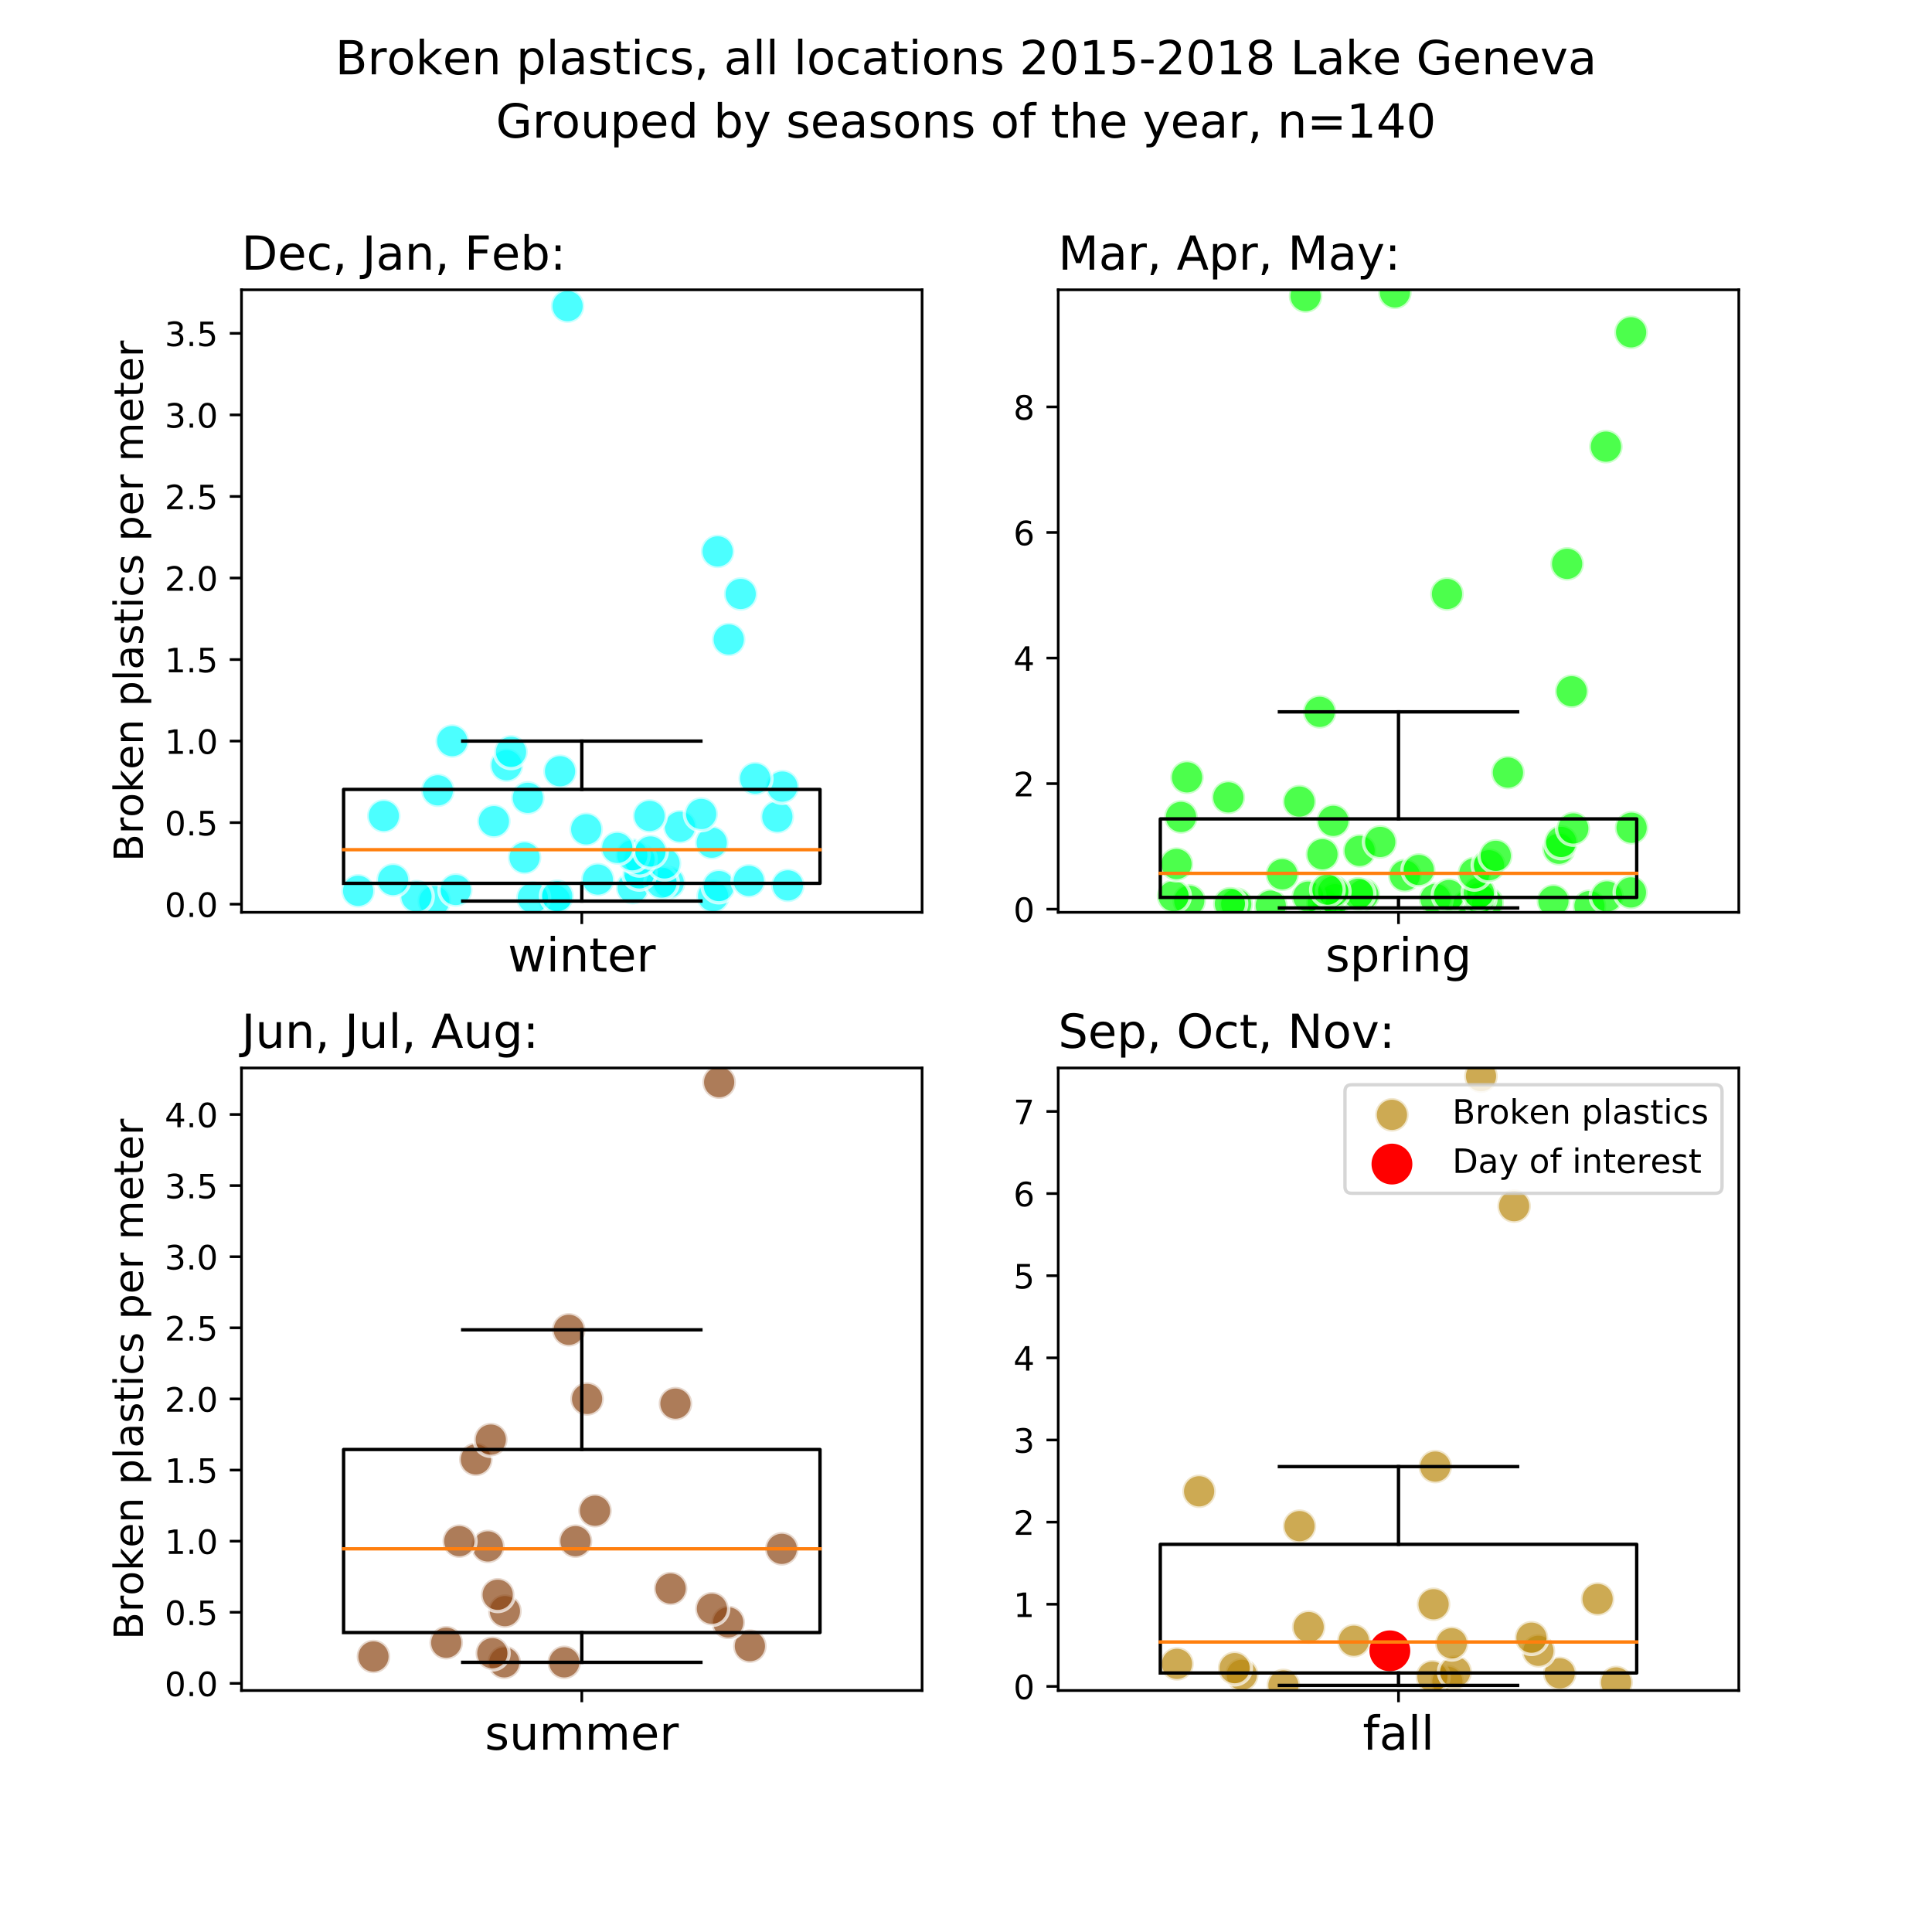 <?xml version="1.0" encoding="utf-8" standalone="no"?>
<!DOCTYPE svg PUBLIC "-//W3C//DTD SVG 1.1//EN"
  "http://www.w3.org/Graphics/SVG/1.1/DTD/svg11.dtd">
<!-- Created with matplotlib (https://matplotlib.org/) -->
<svg height="576pt" version="1.1" viewBox="0 0 576 576" width="576pt" xmlns="http://www.w3.org/2000/svg" xmlns:xlink="http://www.w3.org/1999/xlink">
 <defs>
  <style type="text/css">
*{stroke-linecap:butt;stroke-linejoin:round;}
  </style>
 </defs>
 <g id="figure_1">
  <g id="patch_1">
   <path d="M 0 576 
L 576 576 
L 576 0 
L 0 0 
z
" style="fill:#ffffff;"/>
  </g>
  <g id="axes_1">
   <g id="patch_2">
    <path d="M 72 272 
L 274.909 272 
L 274.909 86.4 
L 72 86.4 
z
" style="fill:#ffffff;"/>
   </g>
   <g id="PathCollection_1">
    <defs>
     <path d="M 0 5 
C 1.326 5 2.598 4.473 3.536 3.536 
C 4.473 2.598 5 1.326 5 0 
C 5 -1.326 4.473 -2.598 3.536 -3.536 
C 2.598 -4.473 1.326 -5 0 -5 
C -1.326 -5 -2.598 -4.473 -3.536 -3.536 
C -4.473 -2.598 -5 -1.326 -5 0 
C -5 1.326 -4.473 2.598 -3.536 3.536 
C -2.598 4.473 -1.326 5 0 5 
z
" id="md8a43c3f10" style="stroke:#ffffff;stroke-opacity:0.7;"/>
    </defs>
    <g clip-path="url(#p5f2b1c214b)">
     <use style="fill:#00ffff;fill-opacity:0.7;stroke:#ffffff;stroke-opacity:0.7;" x="129.477" xlink:href="#md8a43c3f10" y="268.645"/>
     <use style="fill:#00ffff;fill-opacity:0.7;stroke:#ffffff;stroke-opacity:0.7;" x="165.472" xlink:href="#md8a43c3f10" y="268.402"/>
     <use style="fill:#00ffff;fill-opacity:0.7;stroke:#ffffff;stroke-opacity:0.7;" x="158.868" xlink:href="#md8a43c3f10" y="267.721"/>
     <use style="fill:#00ffff;fill-opacity:0.7;stroke:#ffffff;stroke-opacity:0.7;" x="124.163" xlink:href="#md8a43c3f10" y="267.283"/>
     <use style="fill:#00ffff;fill-opacity:0.7;stroke:#ffffff;stroke-opacity:0.7;" x="212.596" xlink:href="#md8a43c3f10" y="267.186"/>
     <use style="fill:#00ffff;fill-opacity:0.7;stroke:#ffffff;stroke-opacity:0.7;" x="166.123" xlink:href="#md8a43c3f10" y="267.186"/>
     <use style="fill:#00ffff;fill-opacity:0.7;stroke:#ffffff;stroke-opacity:0.7;" x="106.773" xlink:href="#md8a43c3f10" y="265.582"/>
     <use style="fill:#00ffff;fill-opacity:0.7;stroke:#ffffff;stroke-opacity:0.7;" x="135.888" xlink:href="#md8a43c3f10" y="265.338"/>
     <use style="fill:#00ffff;fill-opacity:0.7;stroke:#ffffff;stroke-opacity:0.7;" x="188.61" xlink:href="#md8a43c3f10" y="264.658"/>
     <use style="fill:#00ffff;fill-opacity:0.7;stroke:#ffffff;stroke-opacity:0.7;" x="214.316" xlink:href="#md8a43c3f10" y="264.171"/>
     <use style="fill:#00ffff;fill-opacity:0.7;stroke:#ffffff;stroke-opacity:0.7;" x="234.895" xlink:href="#md8a43c3f10" y="263.977"/>
     <use style="fill:#00ffff;fill-opacity:0.7;stroke:#ffffff;stroke-opacity:0.7;" x="199.377" xlink:href="#md8a43c3f10" y="263.15"/>
     <use style="fill:#00ffff;fill-opacity:0.7;stroke:#ffffff;stroke-opacity:0.7;" x="197.221" xlink:href="#md8a43c3f10" y="263.15"/>
     <use style="fill:#00ffff;fill-opacity:0.7;stroke:#ffffff;stroke-opacity:0.7;" x="223.243" xlink:href="#md8a43c3f10" y="262.615"/>
     <use style="fill:#00ffff;fill-opacity:0.7;stroke:#ffffff;stroke-opacity:0.7;" x="117.197" xlink:href="#md8a43c3f10" y="262.372"/>
     <use style="fill:#00ffff;fill-opacity:0.7;stroke:#ffffff;stroke-opacity:0.7;" x="178.235" xlink:href="#md8a43c3f10" y="262.226"/>
     <use style="fill:#00ffff;fill-opacity:0.7;stroke:#ffffff;stroke-opacity:0.7;" x="190.612" xlink:href="#md8a43c3f10" y="260.379"/>
     <use style="fill:#00ffff;fill-opacity:0.7;stroke:#ffffff;stroke-opacity:0.7;" x="198.125" xlink:href="#md8a43c3f10" y="257.413"/>
     <use style="fill:#00ffff;fill-opacity:0.7;stroke:#ffffff;stroke-opacity:0.7;" x="190.655" xlink:href="#md8a43c3f10" y="256.197"/>
     <use style="fill:#00ffff;fill-opacity:0.7;stroke:#ffffff;stroke-opacity:0.7;" x="156.393" xlink:href="#md8a43c3f10" y="255.662"/>
     <use style="fill:#00ffff;fill-opacity:0.7;stroke:#ffffff;stroke-opacity:0.7;" x="188.522" xlink:href="#md8a43c3f10" y="254.981"/>
     <use style="fill:#00ffff;fill-opacity:0.7;stroke:#ffffff;stroke-opacity:0.7;" x="193.921" xlink:href="#md8a43c3f10" y="253.863"/>
     <use style="fill:#00ffff;fill-opacity:0.7;stroke:#ffffff;stroke-opacity:0.7;" x="184.036" xlink:href="#md8a43c3f10" y="252.793"/>
     <use style="fill:#00ffff;fill-opacity:0.7;stroke:#ffffff;stroke-opacity:0.7;" x="212.197" xlink:href="#md8a43c3f10" y="251.237"/>
     <use style="fill:#00ffff;fill-opacity:0.7;stroke:#ffffff;stroke-opacity:0.7;" x="174.771" xlink:href="#md8a43c3f10" y="247.25"/>
     <use style="fill:#00ffff;fill-opacity:0.7;stroke:#ffffff;stroke-opacity:0.7;" x="202.712" xlink:href="#md8a43c3f10" y="246.472"/>
     <use style="fill:#00ffff;fill-opacity:0.7;stroke:#ffffff;stroke-opacity:0.7;" x="147.252" xlink:href="#md8a43c3f10" y="244.819"/>
     <use style="fill:#00ffff;fill-opacity:0.7;stroke:#ffffff;stroke-opacity:0.7;" x="231.755" xlink:href="#md8a43c3f10" y="243.506"/>
     <use style="fill:#00ffff;fill-opacity:0.7;stroke:#ffffff;stroke-opacity:0.7;" x="193.641" xlink:href="#md8a43c3f10" y="243.263"/>
     <use style="fill:#00ffff;fill-opacity:0.7;stroke:#ffffff;stroke-opacity:0.7;" x="114.427" xlink:href="#md8a43c3f10" y="243.263"/>
     <use style="fill:#00ffff;fill-opacity:0.7;stroke:#ffffff;stroke-opacity:0.7;" x="209.045" xlink:href="#md8a43c3f10" y="242.679"/>
     <use style="fill:#00ffff;fill-opacity:0.7;stroke:#ffffff;stroke-opacity:0.7;" x="157.372" xlink:href="#md8a43c3f10" y="237.866"/>
     <use style="fill:#00ffff;fill-opacity:0.7;stroke:#ffffff;stroke-opacity:0.7;" x="130.54" xlink:href="#md8a43c3f10" y="235.629"/>
     <use style="fill:#00ffff;fill-opacity:0.7;stroke:#ffffff;stroke-opacity:0.7;" x="233.25" xlink:href="#md8a43c3f10" y="234.51"/>
     <use style="fill:#00ffff;fill-opacity:0.7;stroke:#ffffff;stroke-opacity:0.7;" x="225.152" xlink:href="#md8a43c3f10" y="232.128"/>
     <use style="fill:#00ffff;fill-opacity:0.7;stroke:#ffffff;stroke-opacity:0.7;" x="166.966" xlink:href="#md8a43c3f10" y="229.94"/>
     <use style="fill:#00ffff;fill-opacity:0.7;stroke:#ffffff;stroke-opacity:0.7;" x="151.032" xlink:href="#md8a43c3f10" y="228.141"/>
     <use style="fill:#00ffff;fill-opacity:0.7;stroke:#ffffff;stroke-opacity:0.7;" x="152.36" xlink:href="#md8a43c3f10" y="224.153"/>
     <use style="fill:#00ffff;fill-opacity:0.7;stroke:#ffffff;stroke-opacity:0.7;" x="134.825" xlink:href="#md8a43c3f10" y="220.944"/>
     <use style="fill:#00ffff;fill-opacity:0.7;stroke:#ffffff;stroke-opacity:0.7;" x="217.262" xlink:href="#md8a43c3f10" y="190.651"/>
     <use style="fill:#00ffff;fill-opacity:0.7;stroke:#ffffff;stroke-opacity:0.7;" x="220.827" xlink:href="#md8a43c3f10" y="177.085"/>
     <use style="fill:#00ffff;fill-opacity:0.7;stroke:#ffffff;stroke-opacity:0.7;" x="213.959" xlink:href="#md8a43c3f10" y="164.394"/>
     <use style="fill:#00ffff;fill-opacity:0.7;stroke:#ffffff;stroke-opacity:0.7;" x="169.226" xlink:href="#md8a43c3f10" y="91.262"/>
     <use style="fill:#00ffff;fill-opacity:0.7;stroke:#ffffff;stroke-opacity:0.7;" x="149.057" xlink:href="#md8a43c3f10" y="-1"/>
    </g>
   </g>
   <g id="matplotlib.axis_1">
    <g id="xtick_1">
     <g id="line2d_1">
      <defs>
       <path d="M 0 0 
L 0 3.5 
" id="mbfc8cef6c5" style="stroke:#000000;stroke-width:0.8;"/>
      </defs>
      <g>
       <use style="stroke:#000000;stroke-width:0.8;" x="173.455" xlink:href="#mbfc8cef6c5" y="272"/>
      </g>
     </g>
     <g id="text_1">
      <!-- winter -->
      <defs>
       <path d="M 4.203 54.688 
L 13.188 54.688 
L 24.422 12.016 
L 35.594 54.688 
L 46.188 54.688 
L 57.422 12.016 
L 68.609 54.688 
L 77.594 54.688 
L 63.281 0 
L 52.688 0 
L 40.922 44.828 
L 29.109 0 
L 18.5 0 
z
" id="DejaVuSans-119"/>
       <path d="M 9.422 54.688 
L 18.406 54.688 
L 18.406 0 
L 9.422 0 
z
M 9.422 75.984 
L 18.406 75.984 
L 18.406 64.594 
L 9.422 64.594 
z
" id="DejaVuSans-105"/>
       <path d="M 54.891 33.016 
L 54.891 0 
L 45.906 0 
L 45.906 32.719 
Q 45.906 40.484 42.875 44.328 
Q 39.844 48.188 33.797 48.188 
Q 26.516 48.188 22.312 43.547 
Q 18.109 38.922 18.109 30.906 
L 18.109 0 
L 9.078 0 
L 9.078 54.688 
L 18.109 54.688 
L 18.109 46.188 
Q 21.344 51.125 25.703 53.562 
Q 30.078 56 35.797 56 
Q 45.219 56 50.047 50.172 
Q 54.891 44.344 54.891 33.016 
z
" id="DejaVuSans-110"/>
       <path d="M 18.312 70.219 
L 18.312 54.688 
L 36.812 54.688 
L 36.812 47.703 
L 18.312 47.703 
L 18.312 18.016 
Q 18.312 11.328 20.141 9.422 
Q 21.969 7.516 27.594 7.516 
L 36.812 7.516 
L 36.812 0 
L 27.594 0 
Q 17.188 0 13.234 3.875 
Q 9.281 7.766 9.281 18.016 
L 9.281 47.703 
L 2.688 47.703 
L 2.688 54.688 
L 9.281 54.688 
L 9.281 70.219 
z
" id="DejaVuSans-116"/>
       <path d="M 56.203 29.594 
L 56.203 25.203 
L 14.891 25.203 
Q 15.484 15.922 20.484 11.062 
Q 25.484 6.203 34.422 6.203 
Q 39.594 6.203 44.453 7.469 
Q 49.312 8.734 54.109 11.281 
L 54.109 2.781 
Q 49.266 0.734 44.188 -0.344 
Q 39.109 -1.422 33.891 -1.422 
Q 20.797 -1.422 13.156 6.188 
Q 5.516 13.812 5.516 26.812 
Q 5.516 40.234 12.766 48.109 
Q 20.016 56 32.328 56 
Q 43.359 56 49.781 48.891 
Q 56.203 41.797 56.203 29.594 
z
M 47.219 32.234 
Q 47.125 39.594 43.094 43.984 
Q 39.062 48.391 32.422 48.391 
Q 24.906 48.391 20.391 44.141 
Q 15.875 39.891 15.188 32.172 
z
" id="DejaVuSans-101"/>
       <path d="M 41.109 46.297 
Q 39.594 47.172 37.812 47.578 
Q 36.031 48 33.891 48 
Q 26.266 48 22.188 43.047 
Q 18.109 38.094 18.109 28.812 
L 18.109 0 
L 9.078 0 
L 9.078 54.688 
L 18.109 54.688 
L 18.109 46.188 
Q 20.953 51.172 25.484 53.578 
Q 30.031 56 36.531 56 
Q 37.453 56 38.578 55.875 
Q 39.703 55.766 41.062 55.516 
z
" id="DejaVuSans-114"/>
      </defs>
      <g transform="translate(151.42 289.638)scale(0.14 -0.14)">
       <use xlink:href="#DejaVuSans-119"/>
       <use x="81.787" xlink:href="#DejaVuSans-105"/>
       <use x="109.57" xlink:href="#DejaVuSans-110"/>
       <use x="172.949" xlink:href="#DejaVuSans-116"/>
       <use x="212.158" xlink:href="#DejaVuSans-101"/>
       <use x="273.682" xlink:href="#DejaVuSans-114"/>
      </g>
     </g>
    </g>
   </g>
   <g id="matplotlib.axis_2">
    <g id="ytick_1">
     <g id="line2d_2">
      <defs>
       <path d="M 0 0 
L -3.5 0 
" id="mc507450d9b" style="stroke:#000000;stroke-width:0.8;"/>
      </defs>
      <g>
       <use style="stroke:#000000;stroke-width:0.8;" x="72" xlink:href="#mc507450d9b" y="269.569"/>
      </g>
     </g>
     <g id="text_2">
      <!-- 0.0 -->
      <defs>
       <path d="M 31.781 66.406 
Q 24.172 66.406 20.328 58.906 
Q 16.5 51.422 16.5 36.375 
Q 16.5 21.391 20.328 13.891 
Q 24.172 6.391 31.781 6.391 
Q 39.453 6.391 43.281 13.891 
Q 47.125 21.391 47.125 36.375 
Q 47.125 51.422 43.281 58.906 
Q 39.453 66.406 31.781 66.406 
z
M 31.781 74.219 
Q 44.047 74.219 50.516 64.516 
Q 56.984 54.828 56.984 36.375 
Q 56.984 17.969 50.516 8.266 
Q 44.047 -1.422 31.781 -1.422 
Q 19.531 -1.422 13.062 8.266 
Q 6.594 17.969 6.594 36.375 
Q 6.594 54.828 13.062 64.516 
Q 19.531 74.219 31.781 74.219 
z
" id="DejaVuSans-48"/>
       <path d="M 10.688 12.406 
L 21 12.406 
L 21 0 
L 10.688 0 
z
" id="DejaVuSans-46"/>
      </defs>
      <g transform="translate(49.097 273.368)scale(0.1 -0.1)">
       <use xlink:href="#DejaVuSans-48"/>
       <use x="63.623" xlink:href="#DejaVuSans-46"/>
       <use x="95.41" xlink:href="#DejaVuSans-48"/>
      </g>
     </g>
    </g>
    <g id="ytick_2">
     <g id="line2d_3">
      <g>
       <use style="stroke:#000000;stroke-width:0.8;" x="72" xlink:href="#mc507450d9b" y="245.256"/>
      </g>
     </g>
     <g id="text_3">
      <!-- 0.5 -->
      <defs>
       <path d="M 10.797 72.906 
L 49.516 72.906 
L 49.516 64.594 
L 19.828 64.594 
L 19.828 46.734 
Q 21.969 47.469 24.109 47.828 
Q 26.266 48.188 28.422 48.188 
Q 40.625 48.188 47.75 41.5 
Q 54.891 34.812 54.891 23.391 
Q 54.891 11.625 47.562 5.094 
Q 40.234 -1.422 26.906 -1.422 
Q 22.312 -1.422 17.547 -0.641 
Q 12.797 0.141 7.719 1.703 
L 7.719 11.625 
Q 12.109 9.234 16.797 8.062 
Q 21.484 6.891 26.703 6.891 
Q 35.156 6.891 40.078 11.328 
Q 45.016 15.766 45.016 23.391 
Q 45.016 31 40.078 35.438 
Q 35.156 39.891 26.703 39.891 
Q 22.75 39.891 18.812 39.016 
Q 14.891 38.141 10.797 36.281 
z
" id="DejaVuSans-53"/>
      </defs>
      <g transform="translate(49.097 249.056)scale(0.1 -0.1)">
       <use xlink:href="#DejaVuSans-48"/>
       <use x="63.623" xlink:href="#DejaVuSans-46"/>
       <use x="95.41" xlink:href="#DejaVuSans-53"/>
      </g>
     </g>
    </g>
    <g id="ytick_3">
     <g id="line2d_4">
      <g>
       <use style="stroke:#000000;stroke-width:0.8;" x="72" xlink:href="#mc507450d9b" y="220.944"/>
      </g>
     </g>
     <g id="text_4">
      <!-- 1.0 -->
      <defs>
       <path d="M 12.406 8.297 
L 28.516 8.297 
L 28.516 63.922 
L 10.984 60.406 
L 10.984 69.391 
L 28.422 72.906 
L 38.281 72.906 
L 38.281 8.297 
L 54.391 8.297 
L 54.391 0 
L 12.406 0 
z
" id="DejaVuSans-49"/>
      </defs>
      <g transform="translate(49.097 224.743)scale(0.1 -0.1)">
       <use xlink:href="#DejaVuSans-49"/>
       <use x="63.623" xlink:href="#DejaVuSans-46"/>
       <use x="95.41" xlink:href="#DejaVuSans-48"/>
      </g>
     </g>
    </g>
    <g id="ytick_4">
     <g id="line2d_5">
      <g>
       <use style="stroke:#000000;stroke-width:0.8;" x="72" xlink:href="#mc507450d9b" y="196.632"/>
      </g>
     </g>
     <g id="text_5">
      <!-- 1.5 -->
      <g transform="translate(49.097 200.431)scale(0.1 -0.1)">
       <use xlink:href="#DejaVuSans-49"/>
       <use x="63.623" xlink:href="#DejaVuSans-46"/>
       <use x="95.41" xlink:href="#DejaVuSans-53"/>
      </g>
     </g>
    </g>
    <g id="ytick_5">
     <g id="line2d_6">
      <g>
       <use style="stroke:#000000;stroke-width:0.8;" x="72" xlink:href="#mc507450d9b" y="172.32"/>
      </g>
     </g>
     <g id="text_6">
      <!-- 2.0 -->
      <defs>
       <path d="M 19.188 8.297 
L 53.609 8.297 
L 53.609 0 
L 7.328 0 
L 7.328 8.297 
Q 12.938 14.109 22.625 23.891 
Q 32.328 33.688 34.812 36.531 
Q 39.547 41.844 41.422 45.531 
Q 43.312 49.219 43.312 52.781 
Q 43.312 58.594 39.234 62.25 
Q 35.156 65.922 28.609 65.922 
Q 23.969 65.922 18.812 64.312 
Q 13.672 62.703 7.812 59.422 
L 7.812 69.391 
Q 13.766 71.781 18.938 73 
Q 24.125 74.219 28.422 74.219 
Q 39.75 74.219 46.484 68.547 
Q 53.219 62.891 53.219 53.422 
Q 53.219 48.922 51.531 44.891 
Q 49.859 40.875 45.406 35.406 
Q 44.188 33.984 37.641 27.219 
Q 31.109 20.453 19.188 8.297 
z
" id="DejaVuSans-50"/>
      </defs>
      <g transform="translate(49.097 176.119)scale(0.1 -0.1)">
       <use xlink:href="#DejaVuSans-50"/>
       <use x="63.623" xlink:href="#DejaVuSans-46"/>
       <use x="95.41" xlink:href="#DejaVuSans-48"/>
      </g>
     </g>
    </g>
    <g id="ytick_6">
     <g id="line2d_7">
      <g>
       <use style="stroke:#000000;stroke-width:0.8;" x="72" xlink:href="#mc507450d9b" y="148.007"/>
      </g>
     </g>
     <g id="text_7">
      <!-- 2.5 -->
      <g transform="translate(49.097 151.807)scale(0.1 -0.1)">
       <use xlink:href="#DejaVuSans-50"/>
       <use x="63.623" xlink:href="#DejaVuSans-46"/>
       <use x="95.41" xlink:href="#DejaVuSans-53"/>
      </g>
     </g>
    </g>
    <g id="ytick_7">
     <g id="line2d_8">
      <g>
       <use style="stroke:#000000;stroke-width:0.8;" x="72" xlink:href="#mc507450d9b" y="123.695"/>
      </g>
     </g>
     <g id="text_8">
      <!-- 3.0 -->
      <defs>
       <path d="M 40.578 39.312 
Q 47.656 37.797 51.625 33 
Q 55.609 28.219 55.609 21.188 
Q 55.609 10.406 48.188 4.484 
Q 40.766 -1.422 27.094 -1.422 
Q 22.516 -1.422 17.656 -0.516 
Q 12.797 0.391 7.625 2.203 
L 7.625 11.719 
Q 11.719 9.328 16.594 8.109 
Q 21.484 6.891 26.812 6.891 
Q 36.078 6.891 40.938 10.547 
Q 45.797 14.203 45.797 21.188 
Q 45.797 27.641 41.281 31.266 
Q 36.766 34.906 28.719 34.906 
L 20.219 34.906 
L 20.219 43.016 
L 29.109 43.016 
Q 36.375 43.016 40.234 45.922 
Q 44.094 48.828 44.094 54.297 
Q 44.094 59.906 40.109 62.906 
Q 36.141 65.922 28.719 65.922 
Q 24.656 65.922 20.016 65.031 
Q 15.375 64.156 9.812 62.312 
L 9.812 71.094 
Q 15.438 72.656 20.344 73.438 
Q 25.25 74.219 29.594 74.219 
Q 40.828 74.219 47.359 69.109 
Q 53.906 64.016 53.906 55.328 
Q 53.906 49.266 50.438 45.094 
Q 46.969 40.922 40.578 39.312 
z
" id="DejaVuSans-51"/>
      </defs>
      <g transform="translate(49.097 127.494)scale(0.1 -0.1)">
       <use xlink:href="#DejaVuSans-51"/>
       <use x="63.623" xlink:href="#DejaVuSans-46"/>
       <use x="95.41" xlink:href="#DejaVuSans-48"/>
      </g>
     </g>
    </g>
    <g id="ytick_8">
     <g id="line2d_9">
      <g>
       <use style="stroke:#000000;stroke-width:0.8;" x="72" xlink:href="#mc507450d9b" y="99.383"/>
      </g>
     </g>
     <g id="text_9">
      <!-- 3.5 -->
      <g transform="translate(49.097 103.182)scale(0.1 -0.1)">
       <use xlink:href="#DejaVuSans-51"/>
       <use x="63.623" xlink:href="#DejaVuSans-46"/>
       <use x="95.41" xlink:href="#DejaVuSans-53"/>
      </g>
     </g>
    </g>
    <g id="text_10">
     <!-- Broken plastics per meter -->
     <defs>
      <path d="M 19.672 34.812 
L 19.672 8.109 
L 35.5 8.109 
Q 43.453 8.109 47.281 11.406 
Q 51.125 14.703 51.125 21.484 
Q 51.125 28.328 47.281 31.562 
Q 43.453 34.812 35.5 34.812 
z
M 19.672 64.797 
L 19.672 42.828 
L 34.281 42.828 
Q 41.5 42.828 45.031 45.531 
Q 48.578 48.25 48.578 53.812 
Q 48.578 59.328 45.031 62.062 
Q 41.5 64.797 34.281 64.797 
z
M 9.812 72.906 
L 35.016 72.906 
Q 46.297 72.906 52.391 68.219 
Q 58.5 63.531 58.5 54.891 
Q 58.5 48.188 55.375 44.234 
Q 52.25 40.281 46.188 39.312 
Q 53.469 37.75 57.5 32.781 
Q 61.531 27.828 61.531 20.406 
Q 61.531 10.641 54.891 5.312 
Q 48.25 0 35.984 0 
L 9.812 0 
z
" id="DejaVuSans-66"/>
      <path d="M 30.609 48.391 
Q 23.391 48.391 19.188 42.75 
Q 14.984 37.109 14.984 27.297 
Q 14.984 17.484 19.156 11.844 
Q 23.344 6.203 30.609 6.203 
Q 37.797 6.203 41.984 11.859 
Q 46.188 17.531 46.188 27.297 
Q 46.188 37.016 41.984 42.703 
Q 37.797 48.391 30.609 48.391 
z
M 30.609 56 
Q 42.328 56 49.016 48.375 
Q 55.719 40.766 55.719 27.297 
Q 55.719 13.875 49.016 6.219 
Q 42.328 -1.422 30.609 -1.422 
Q 18.844 -1.422 12.172 6.219 
Q 5.516 13.875 5.516 27.297 
Q 5.516 40.766 12.172 48.375 
Q 18.844 56 30.609 56 
z
" id="DejaVuSans-111"/>
      <path d="M 9.078 75.984 
L 18.109 75.984 
L 18.109 31.109 
L 44.922 54.688 
L 56.391 54.688 
L 27.391 29.109 
L 57.625 0 
L 45.906 0 
L 18.109 26.703 
L 18.109 0 
L 9.078 0 
z
" id="DejaVuSans-107"/>
      <path id="DejaVuSans-32"/>
      <path d="M 18.109 8.203 
L 18.109 -20.797 
L 9.078 -20.797 
L 9.078 54.688 
L 18.109 54.688 
L 18.109 46.391 
Q 20.953 51.266 25.266 53.625 
Q 29.594 56 35.594 56 
Q 45.562 56 51.781 48.094 
Q 58.016 40.188 58.016 27.297 
Q 58.016 14.406 51.781 6.484 
Q 45.562 -1.422 35.594 -1.422 
Q 29.594 -1.422 25.266 0.953 
Q 20.953 3.328 18.109 8.203 
z
M 48.688 27.297 
Q 48.688 37.203 44.609 42.844 
Q 40.531 48.484 33.406 48.484 
Q 26.266 48.484 22.188 42.844 
Q 18.109 37.203 18.109 27.297 
Q 18.109 17.391 22.188 11.75 
Q 26.266 6.109 33.406 6.109 
Q 40.531 6.109 44.609 11.75 
Q 48.688 17.391 48.688 27.297 
z
" id="DejaVuSans-112"/>
      <path d="M 9.422 75.984 
L 18.406 75.984 
L 18.406 0 
L 9.422 0 
z
" id="DejaVuSans-108"/>
      <path d="M 34.281 27.484 
Q 23.391 27.484 19.188 25 
Q 14.984 22.516 14.984 16.5 
Q 14.984 11.719 18.141 8.906 
Q 21.297 6.109 26.703 6.109 
Q 34.188 6.109 38.703 11.406 
Q 43.219 16.703 43.219 25.484 
L 43.219 27.484 
z
M 52.203 31.203 
L 52.203 0 
L 43.219 0 
L 43.219 8.297 
Q 40.141 3.328 35.547 0.953 
Q 30.953 -1.422 24.312 -1.422 
Q 15.922 -1.422 10.953 3.297 
Q 6 8.016 6 15.922 
Q 6 25.141 12.172 29.828 
Q 18.359 34.516 30.609 34.516 
L 43.219 34.516 
L 43.219 35.406 
Q 43.219 41.609 39.141 45 
Q 35.062 48.391 27.688 48.391 
Q 23 48.391 18.547 47.266 
Q 14.109 46.141 10.016 43.891 
L 10.016 52.203 
Q 14.938 54.109 19.578 55.047 
Q 24.219 56 28.609 56 
Q 40.484 56 46.344 49.844 
Q 52.203 43.703 52.203 31.203 
z
" id="DejaVuSans-97"/>
      <path d="M 44.281 53.078 
L 44.281 44.578 
Q 40.484 46.531 36.375 47.5 
Q 32.281 48.484 27.875 48.484 
Q 21.188 48.484 17.844 46.438 
Q 14.5 44.391 14.5 40.281 
Q 14.5 37.156 16.891 35.375 
Q 19.281 33.594 26.516 31.984 
L 29.594 31.297 
Q 39.156 29.25 43.188 25.516 
Q 47.219 21.781 47.219 15.094 
Q 47.219 7.469 41.188 3.016 
Q 35.156 -1.422 24.609 -1.422 
Q 20.219 -1.422 15.453 -0.562 
Q 10.688 0.297 5.422 2 
L 5.422 11.281 
Q 10.406 8.688 15.234 7.391 
Q 20.062 6.109 24.812 6.109 
Q 31.156 6.109 34.562 8.281 
Q 37.984 10.453 37.984 14.406 
Q 37.984 18.062 35.516 20.016 
Q 33.062 21.969 24.703 23.781 
L 21.578 24.516 
Q 13.234 26.266 9.516 29.906 
Q 5.812 33.547 5.812 39.891 
Q 5.812 47.609 11.281 51.797 
Q 16.75 56 26.812 56 
Q 31.781 56 36.172 55.266 
Q 40.578 54.547 44.281 53.078 
z
" id="DejaVuSans-115"/>
      <path d="M 48.781 52.594 
L 48.781 44.188 
Q 44.969 46.297 41.141 47.344 
Q 37.312 48.391 33.406 48.391 
Q 24.656 48.391 19.812 42.844 
Q 14.984 37.312 14.984 27.297 
Q 14.984 17.281 19.812 11.734 
Q 24.656 6.203 33.406 6.203 
Q 37.312 6.203 41.141 7.25 
Q 44.969 8.297 48.781 10.406 
L 48.781 2.094 
Q 45.016 0.344 40.984 -0.531 
Q 36.969 -1.422 32.422 -1.422 
Q 20.062 -1.422 12.781 6.344 
Q 5.516 14.109 5.516 27.297 
Q 5.516 40.672 12.859 48.328 
Q 20.219 56 33.016 56 
Q 37.156 56 41.109 55.141 
Q 45.062 54.297 48.781 52.594 
z
" id="DejaVuSans-99"/>
      <path d="M 52 44.188 
Q 55.375 50.25 60.062 53.125 
Q 64.75 56 71.094 56 
Q 79.641 56 84.281 50.016 
Q 88.922 44.047 88.922 33.016 
L 88.922 0 
L 79.891 0 
L 79.891 32.719 
Q 79.891 40.578 77.094 44.375 
Q 74.312 48.188 68.609 48.188 
Q 61.625 48.188 57.562 43.547 
Q 53.516 38.922 53.516 30.906 
L 53.516 0 
L 44.484 0 
L 44.484 32.719 
Q 44.484 40.625 41.703 44.406 
Q 38.922 48.188 33.109 48.188 
Q 26.219 48.188 22.156 43.531 
Q 18.109 38.875 18.109 30.906 
L 18.109 0 
L 9.078 0 
L 9.078 54.688 
L 18.109 54.688 
L 18.109 46.188 
Q 21.188 51.219 25.484 53.609 
Q 29.781 56 35.688 56 
Q 41.656 56 45.828 52.969 
Q 50 49.953 52 44.188 
z
" id="DejaVuSans-109"/>
     </defs>
     <g transform="translate(42.601 256.876)rotate(-90)scale(0.12 -0.12)">
      <use xlink:href="#DejaVuSans-66"/>
      <use x="68.604" xlink:href="#DejaVuSans-114"/>
      <use x="109.686" xlink:href="#DejaVuSans-111"/>
      <use x="170.867" xlink:href="#DejaVuSans-107"/>
      <use x="228.73" xlink:href="#DejaVuSans-101"/>
      <use x="290.254" xlink:href="#DejaVuSans-110"/>
      <use x="353.633" xlink:href="#DejaVuSans-32"/>
      <use x="385.42" xlink:href="#DejaVuSans-112"/>
      <use x="448.896" xlink:href="#DejaVuSans-108"/>
      <use x="476.68" xlink:href="#DejaVuSans-97"/>
      <use x="537.959" xlink:href="#DejaVuSans-115"/>
      <use x="590.059" xlink:href="#DejaVuSans-116"/>
      <use x="629.268" xlink:href="#DejaVuSans-105"/>
      <use x="657.051" xlink:href="#DejaVuSans-99"/>
      <use x="712.031" xlink:href="#DejaVuSans-115"/>
      <use x="764.131" xlink:href="#DejaVuSans-32"/>
      <use x="795.918" xlink:href="#DejaVuSans-112"/>
      <use x="859.395" xlink:href="#DejaVuSans-101"/>
      <use x="920.918" xlink:href="#DejaVuSans-114"/>
      <use x="962.031" xlink:href="#DejaVuSans-32"/>
      <use x="993.818" xlink:href="#DejaVuSans-109"/>
      <use x="1091.23" xlink:href="#DejaVuSans-101"/>
      <use x="1152.754" xlink:href="#DejaVuSans-116"/>
      <use x="1191.963" xlink:href="#DejaVuSans-101"/>
      <use x="1253.486" xlink:href="#DejaVuSans-114"/>
     </g>
    </g>
   </g>
   <g id="line2d_10">
    <path clip-path="url(#p5f2b1c214b)" d="M 102.436 263.357 
L 244.473 263.357 
L 244.473 235.349 
L 102.436 235.349 
L 102.436 263.357 
" style="fill:none;stroke:#000000;stroke-linecap:square;"/>
   </g>
   <g id="line2d_11">
    <path clip-path="url(#p5f2b1c214b)" d="M 173.455 263.357 
L 173.455 268.645 
" style="fill:none;stroke:#000000;stroke-linecap:square;"/>
   </g>
   <g id="line2d_12">
    <path clip-path="url(#p5f2b1c214b)" d="M 173.455 235.349 
L 173.455 220.944 
" style="fill:none;stroke:#000000;stroke-linecap:square;"/>
   </g>
   <g id="line2d_13">
    <path clip-path="url(#p5f2b1c214b)" d="M 137.945 268.645 
L 208.964 268.645 
" style="fill:none;stroke:#000000;stroke-linecap:square;"/>
   </g>
   <g id="line2d_14">
    <path clip-path="url(#p5f2b1c214b)" d="M 137.945 220.944 
L 208.964 220.944 
" style="fill:none;stroke:#000000;stroke-linecap:square;"/>
   </g>
   <g id="line2d_15">
    <path clip-path="url(#p5f2b1c214b)" d="M 102.436 253.328 
L 244.473 253.328 
" style="fill:none;stroke:#ff7f0e;stroke-linecap:square;"/>
   </g>
   <g id="patch_3">
    <path d="M 72 272 
L 72 86.4 
" style="fill:none;stroke:#000000;stroke-linecap:square;stroke-linejoin:miter;stroke-width:0.8;"/>
   </g>
   <g id="patch_4">
    <path d="M 274.909 272 
L 274.909 86.4 
" style="fill:none;stroke:#000000;stroke-linecap:square;stroke-linejoin:miter;stroke-width:0.8;"/>
   </g>
   <g id="patch_5">
    <path d="M 72 272 
L 274.909 272 
" style="fill:none;stroke:#000000;stroke-linecap:square;stroke-linejoin:miter;stroke-width:0.8;"/>
   </g>
   <g id="patch_6">
    <path d="M 72 86.4 
L 274.909 86.4 
" style="fill:none;stroke:#000000;stroke-linecap:square;stroke-linejoin:miter;stroke-width:0.8;"/>
   </g>
   <g id="text_11">
    <!-- Dec, Jan, Feb: -->
    <defs>
     <path d="M 19.672 64.797 
L 19.672 8.109 
L 31.594 8.109 
Q 46.688 8.109 53.688 14.938 
Q 60.688 21.781 60.688 36.531 
Q 60.688 51.172 53.688 57.984 
Q 46.688 64.797 31.594 64.797 
z
M 9.812 72.906 
L 30.078 72.906 
Q 51.266 72.906 61.172 64.094 
Q 71.094 55.281 71.094 36.531 
Q 71.094 17.672 61.125 8.828 
Q 51.172 0 30.078 0 
L 9.812 0 
z
" id="DejaVuSans-68"/>
     <path d="M 11.719 12.406 
L 22.016 12.406 
L 22.016 4 
L 14.016 -11.625 
L 7.719 -11.625 
L 11.719 4 
z
" id="DejaVuSans-44"/>
     <path d="M 9.812 72.906 
L 19.672 72.906 
L 19.672 5.078 
Q 19.672 -8.109 14.672 -14.062 
Q 9.672 -20.016 -1.422 -20.016 
L -5.172 -20.016 
L -5.172 -11.719 
L -2.094 -11.719 
Q 4.438 -11.719 7.125 -8.047 
Q 9.812 -4.391 9.812 5.078 
z
" id="DejaVuSans-74"/>
     <path d="M 9.812 72.906 
L 51.703 72.906 
L 51.703 64.594 
L 19.672 64.594 
L 19.672 43.109 
L 48.578 43.109 
L 48.578 34.812 
L 19.672 34.812 
L 19.672 0 
L 9.812 0 
z
" id="DejaVuSans-70"/>
     <path d="M 48.688 27.297 
Q 48.688 37.203 44.609 42.844 
Q 40.531 48.484 33.406 48.484 
Q 26.266 48.484 22.188 42.844 
Q 18.109 37.203 18.109 27.297 
Q 18.109 17.391 22.188 11.75 
Q 26.266 6.109 33.406 6.109 
Q 40.531 6.109 44.609 11.75 
Q 48.688 17.391 48.688 27.297 
z
M 18.109 46.391 
Q 20.953 51.266 25.266 53.625 
Q 29.594 56 35.594 56 
Q 45.562 56 51.781 48.094 
Q 58.016 40.188 58.016 27.297 
Q 58.016 14.406 51.781 6.484 
Q 45.562 -1.422 35.594 -1.422 
Q 29.594 -1.422 25.266 0.953 
Q 20.953 3.328 18.109 8.203 
L 18.109 0 
L 9.078 0 
L 9.078 75.984 
L 18.109 75.984 
z
" id="DejaVuSans-98"/>
     <path d="M 11.719 12.406 
L 22.016 12.406 
L 22.016 0 
L 11.719 0 
z
M 11.719 51.703 
L 22.016 51.703 
L 22.016 39.312 
L 11.719 39.312 
z
" id="DejaVuSans-58"/>
    </defs>
    <g transform="translate(72 80.4)scale(0.14 -0.14)">
     <use xlink:href="#DejaVuSans-68"/>
     <use x="77.002" xlink:href="#DejaVuSans-101"/>
     <use x="138.525" xlink:href="#DejaVuSans-99"/>
     <use x="193.506" xlink:href="#DejaVuSans-44"/>
     <use x="225.293" xlink:href="#DejaVuSans-32"/>
     <use x="257.08" xlink:href="#DejaVuSans-74"/>
     <use x="286.572" xlink:href="#DejaVuSans-97"/>
     <use x="347.852" xlink:href="#DejaVuSans-110"/>
     <use x="411.23" xlink:href="#DejaVuSans-44"/>
     <use x="443.018" xlink:href="#DejaVuSans-32"/>
     <use x="474.805" xlink:href="#DejaVuSans-70"/>
     <use x="532.246" xlink:href="#DejaVuSans-101"/>
     <use x="593.77" xlink:href="#DejaVuSans-98"/>
     <use x="657.246" xlink:href="#DejaVuSans-58"/>
    </g>
   </g>
  </g>
  <g id="axes_2">
   <g id="patch_7">
    <path d="M 315.491 272 
L 518.4 272 
L 518.4 86.4 
L 315.491 86.4 
z
" style="fill:#ffffff;"/>
   </g>
   <g id="PathCollection_2">
    <defs>
     <path d="M 0 5 
C 1.326 5 2.598 4.473 3.536 3.536 
C 4.473 2.598 5 1.326 5 0 
C 5 -1.326 4.473 -2.598 3.536 -3.536 
C 2.598 -4.473 1.326 -5 0 -5 
C -1.326 -5 -2.598 -4.473 -3.536 -3.536 
C -4.473 -2.598 -5 -1.326 -5 0 
C -5 1.326 -4.473 2.598 -3.536 3.536 
C -2.598 4.473 -1.326 5 0 5 
z
" id="m0775a47945" style="stroke:#ffffff;stroke-opacity:0.7;"/>
    </defs>
    <g clip-path="url(#pf342c8f486)">
     <use style="fill:#00ff00;fill-opacity:0.7;stroke:#ffffff;stroke-opacity:0.7;" x="395.876" xlink:href="#m0775a47945" y="270.69"/>
     <use style="fill:#00ff00;fill-opacity:0.7;stroke:#ffffff;stroke-opacity:0.7;" x="473.879" xlink:href="#m0775a47945" y="270.147"/>
     <use style="fill:#00ff00;fill-opacity:0.7;stroke:#ffffff;stroke-opacity:0.7;" x="378.862" xlink:href="#m0775a47945" y="269.997"/>
     <use style="fill:#00ff00;fill-opacity:0.7;stroke:#ffffff;stroke-opacity:0.7;" x="437.662" xlink:href="#m0775a47945" y="269.978"/>
     <use style="fill:#00ff00;fill-opacity:0.7;stroke:#ffffff;stroke-opacity:0.7;" x="368.562" xlink:href="#m0775a47945" y="269.529"/>
     <use style="fill:#00ff00;fill-opacity:0.7;stroke:#ffffff;stroke-opacity:0.7;" x="366.673" xlink:href="#m0775a47945" y="269.435"/>
     <use style="fill:#00ff00;fill-opacity:0.7;stroke:#ffffff;stroke-opacity:0.7;" x="394.382" xlink:href="#m0775a47945" y="269.304"/>
     <use style="fill:#00ff00;fill-opacity:0.7;stroke:#ffffff;stroke-opacity:0.7;" x="443.393" xlink:href="#m0775a47945" y="269.173"/>
     <use style="fill:#00ff00;fill-opacity:0.7;stroke:#ffffff;stroke-opacity:0.7;" x="463.132" xlink:href="#m0775a47945" y="268.612"/>
     <use style="fill:#00ff00;fill-opacity:0.7;stroke:#ffffff;stroke-opacity:0.7;" x="354.559" xlink:href="#m0775a47945" y="268.537"/>
     <use style="fill:#00ff00;fill-opacity:0.7;stroke:#ffffff;stroke-opacity:0.7;" x="398.033" xlink:href="#m0775a47945" y="268.088"/>
     <use style="fill:#00ff00;fill-opacity:0.7;stroke:#ffffff;stroke-opacity:0.7;" x="427.978" xlink:href="#m0775a47945" y="267.994"/>
     <use style="fill:#00ff00;fill-opacity:0.7;stroke:#ffffff;stroke-opacity:0.7;" x="441.039" xlink:href="#m0775a47945" y="267.788"/>
     <use style="fill:#00ff00;fill-opacity:0.7;stroke:#ffffff;stroke-opacity:0.7;" x="390.036" xlink:href="#m0775a47945" y="267.32"/>
     <use style="fill:#00ff00;fill-opacity:0.7;stroke:#ffffff;stroke-opacity:0.7;" x="479.111" xlink:href="#m0775a47945" y="267.264"/>
     <use style="fill:#00ff00;fill-opacity:0.7;stroke:#ffffff;stroke-opacity:0.7;" x="349.876" xlink:href="#m0775a47945" y="267.17"/>
     <use style="fill:#00ff00;fill-opacity:0.7;stroke:#ffffff;stroke-opacity:0.7;" x="432.01" xlink:href="#m0775a47945" y="266.852"/>
     <use style="fill:#00ff00;fill-opacity:0.7;stroke:#ffffff;stroke-opacity:0.7;" x="406.489" xlink:href="#m0775a47945" y="266.702"/>
     <use style="fill:#00ff00;fill-opacity:0.7;stroke:#ffffff;stroke-opacity:0.7;" x="404.892" xlink:href="#m0775a47945" y="266.459"/>
     <use style="fill:#00ff00;fill-opacity:0.7;stroke:#ffffff;stroke-opacity:0.7;" x="440.908" xlink:href="#m0775a47945" y="266.16"/>
     <use style="fill:#00ff00;fill-opacity:0.7;stroke:#ffffff;stroke-opacity:0.7;" x="486.241" xlink:href="#m0775a47945" y="266.066"/>
     <use style="fill:#00ff00;fill-opacity:0.7;stroke:#ffffff;stroke-opacity:0.7;" x="397.49" xlink:href="#m0775a47945" y="265.767"/>
     <use style="fill:#00ff00;fill-opacity:0.7;stroke:#ffffff;stroke-opacity:0.7;" x="395.758" xlink:href="#m0775a47945" y="265.242"/>
     <use style="fill:#00ff00;fill-opacity:0.7;stroke:#ffffff;stroke-opacity:0.7;" x="418.835" xlink:href="#m0775a47945" y="261.012"/>
     <use style="fill:#00ff00;fill-opacity:0.7;stroke:#ffffff;stroke-opacity:0.7;" x="382.287" xlink:href="#m0775a47945" y="260.656"/>
     <use style="fill:#00ff00;fill-opacity:0.7;stroke:#ffffff;stroke-opacity:0.7;" x="439.56" xlink:href="#m0775a47945" y="260.375"/>
     <use style="fill:#00ff00;fill-opacity:0.7;stroke:#ffffff;stroke-opacity:0.7;" x="422.985" xlink:href="#m0775a47945" y="259.365"/>
     <use style="fill:#00ff00;fill-opacity:0.7;stroke:#ffffff;stroke-opacity:0.7;" x="443.916" xlink:href="#m0775a47945" y="257.961"/>
     <use style="fill:#00ff00;fill-opacity:0.7;stroke:#ffffff;stroke-opacity:0.7;" x="350.757" xlink:href="#m0775a47945" y="257.605"/>
     <use style="fill:#00ff00;fill-opacity:0.7;stroke:#ffffff;stroke-opacity:0.7;" x="445.939" xlink:href="#m0775a47945" y="255.153"/>
     <use style="fill:#00ff00;fill-opacity:0.7;stroke:#ffffff;stroke-opacity:0.7;" x="394.271" xlink:href="#m0775a47945" y="254.685"/>
     <use style="fill:#00ff00;fill-opacity:0.7;stroke:#ffffff;stroke-opacity:0.7;" x="405.354" xlink:href="#m0775a47945" y="253.674"/>
     <use style="fill:#00ff00;fill-opacity:0.7;stroke:#ffffff;stroke-opacity:0.7;" x="464.769" xlink:href="#m0775a47945" y="253.038"/>
     <use style="fill:#00ff00;fill-opacity:0.7;stroke:#ffffff;stroke-opacity:0.7;" x="411.494" xlink:href="#m0775a47945" y="251.016"/>
     <use style="fill:#00ff00;fill-opacity:0.7;stroke:#ffffff;stroke-opacity:0.7;" x="465.435" xlink:href="#m0775a47945" y="251.016"/>
     <use style="fill:#00ff00;fill-opacity:0.7;stroke:#ffffff;stroke-opacity:0.7;" x="469.053" xlink:href="#m0775a47945" y="246.991"/>
     <use style="fill:#00ff00;fill-opacity:0.7;stroke:#ffffff;stroke-opacity:0.7;" x="486.438" xlink:href="#m0775a47945" y="246.785"/>
     <use style="fill:#00ff00;fill-opacity:0.7;stroke:#ffffff;stroke-opacity:0.7;" x="397.496" xlink:href="#m0775a47945" y="244.726"/>
     <use style="fill:#00ff00;fill-opacity:0.7;stroke:#ffffff;stroke-opacity:0.7;" x="352.107" xlink:href="#m0775a47945" y="243.566"/>
     <use style="fill:#00ff00;fill-opacity:0.7;stroke:#ffffff;stroke-opacity:0.7;" x="387.39" xlink:href="#m0775a47945" y="238.979"/>
     <use style="fill:#00ff00;fill-opacity:0.7;stroke:#ffffff;stroke-opacity:0.7;" x="366.218" xlink:href="#m0775a47945" y="237.725"/>
     <use style="fill:#00ff00;fill-opacity:0.7;stroke:#ffffff;stroke-opacity:0.7;" x="353.893" xlink:href="#m0775a47945" y="231.754"/>
     <use style="fill:#00ff00;fill-opacity:0.7;stroke:#ffffff;stroke-opacity:0.7;" x="449.573" xlink:href="#m0775a47945" y="230.331"/>
     <use style="fill:#00ff00;fill-opacity:0.7;stroke:#ffffff;stroke-opacity:0.7;" x="393.451" xlink:href="#m0775a47945" y="212.23"/>
     <use style="fill:#00ff00;fill-opacity:0.7;stroke:#ffffff;stroke-opacity:0.7;" x="468.573" xlink:href="#m0775a47945" y="206.09"/>
     <use style="fill:#00ff00;fill-opacity:0.7;stroke:#ffffff;stroke-opacity:0.7;" x="431.401" xlink:href="#m0775a47945" y="177.094"/>
     <use style="fill:#00ff00;fill-opacity:0.7;stroke:#ffffff;stroke-opacity:0.7;" x="467.215" xlink:href="#m0775a47945" y="168.109"/>
     <use style="fill:#00ff00;fill-opacity:0.7;stroke:#ffffff;stroke-opacity:0.7;" x="478.78" xlink:href="#m0775a47945" y="133.16"/>
     <use style="fill:#00ff00;fill-opacity:0.7;stroke:#ffffff;stroke-opacity:0.7;" x="486.286" xlink:href="#m0775a47945" y="99.073"/>
     <use style="fill:#00ff00;fill-opacity:0.7;stroke:#ffffff;stroke-opacity:0.7;" x="389.24" xlink:href="#m0775a47945" y="88.272"/>
     <use style="fill:#00ff00;fill-opacity:0.7;stroke:#ffffff;stroke-opacity:0.7;" x="415.883" xlink:href="#m0775a47945" y="87.167"/>
    </g>
   </g>
   <g id="matplotlib.axis_3">
    <g id="xtick_2">
     <g id="line2d_16">
      <g>
       <use style="stroke:#000000;stroke-width:0.8;" x="416.945" xlink:href="#mbfc8cef6c5" y="272"/>
      </g>
     </g>
     <g id="text_12">
      <!-- spring -->
      <defs>
       <path d="M 45.406 27.984 
Q 45.406 37.75 41.375 43.109 
Q 37.359 48.484 30.078 48.484 
Q 22.859 48.484 18.828 43.109 
Q 14.797 37.75 14.797 27.984 
Q 14.797 18.266 18.828 12.891 
Q 22.859 7.516 30.078 7.516 
Q 37.359 7.516 41.375 12.891 
Q 45.406 18.266 45.406 27.984 
z
M 54.391 6.781 
Q 54.391 -7.172 48.188 -13.984 
Q 42 -20.797 29.203 -20.797 
Q 24.469 -20.797 20.266 -20.094 
Q 16.062 -19.391 12.109 -17.922 
L 12.109 -9.188 
Q 16.062 -11.328 19.922 -12.344 
Q 23.781 -13.375 27.781 -13.375 
Q 36.625 -13.375 41.016 -8.766 
Q 45.406 -4.156 45.406 5.172 
L 45.406 9.625 
Q 42.625 4.781 38.281 2.391 
Q 33.938 0 27.875 0 
Q 17.828 0 11.672 7.656 
Q 5.516 15.328 5.516 27.984 
Q 5.516 40.672 11.672 48.328 
Q 17.828 56 27.875 56 
Q 33.938 56 38.281 53.609 
Q 42.625 51.219 45.406 46.391 
L 45.406 54.688 
L 54.391 54.688 
z
" id="DejaVuSans-103"/>
      </defs>
      <g transform="translate(395.152 289.638)scale(0.14 -0.14)">
       <use xlink:href="#DejaVuSans-115"/>
       <use x="52.1" xlink:href="#DejaVuSans-112"/>
       <use x="115.576" xlink:href="#DejaVuSans-114"/>
       <use x="156.689" xlink:href="#DejaVuSans-105"/>
       <use x="184.473" xlink:href="#DejaVuSans-110"/>
       <use x="247.852" xlink:href="#DejaVuSans-103"/>
      </g>
     </g>
    </g>
   </g>
   <g id="matplotlib.axis_4">
    <g id="ytick_9">
     <g id="line2d_17">
      <g>
       <use style="stroke:#000000;stroke-width:0.8;" x="315.491" xlink:href="#mc507450d9b" y="271.064"/>
      </g>
     </g>
     <g id="text_13">
      <!-- 0 -->
      <g transform="translate(302.128 274.863)scale(0.1 -0.1)">
       <use xlink:href="#DejaVuSans-48"/>
      </g>
     </g>
    </g>
    <g id="ytick_10">
     <g id="line2d_18">
      <g>
       <use style="stroke:#000000;stroke-width:0.8;" x="315.491" xlink:href="#mc507450d9b" y="233.626"/>
      </g>
     </g>
     <g id="text_14">
      <!-- 2 -->
      <g transform="translate(302.128 237.425)scale(0.1 -0.1)">
       <use xlink:href="#DejaVuSans-50"/>
      </g>
     </g>
    </g>
    <g id="ytick_11">
     <g id="line2d_19">
      <g>
       <use style="stroke:#000000;stroke-width:0.8;" x="315.491" xlink:href="#mc507450d9b" y="196.188"/>
      </g>
     </g>
     <g id="text_15">
      <!-- 4 -->
      <defs>
       <path d="M 37.797 64.312 
L 12.891 25.391 
L 37.797 25.391 
z
M 35.203 72.906 
L 47.609 72.906 
L 47.609 25.391 
L 58.016 25.391 
L 58.016 17.188 
L 47.609 17.188 
L 47.609 0 
L 37.797 0 
L 37.797 17.188 
L 4.891 17.188 
L 4.891 26.703 
z
" id="DejaVuSans-52"/>
      </defs>
      <g transform="translate(302.128 199.987)scale(0.1 -0.1)">
       <use xlink:href="#DejaVuSans-52"/>
      </g>
     </g>
    </g>
    <g id="ytick_12">
     <g id="line2d_20">
      <g>
       <use style="stroke:#000000;stroke-width:0.8;" x="315.491" xlink:href="#mc507450d9b" y="158.749"/>
      </g>
     </g>
     <g id="text_16">
      <!-- 6 -->
      <defs>
       <path d="M 33.016 40.375 
Q 26.375 40.375 22.484 35.828 
Q 18.609 31.297 18.609 23.391 
Q 18.609 15.531 22.484 10.953 
Q 26.375 6.391 33.016 6.391 
Q 39.656 6.391 43.531 10.953 
Q 47.406 15.531 47.406 23.391 
Q 47.406 31.297 43.531 35.828 
Q 39.656 40.375 33.016 40.375 
z
M 52.594 71.297 
L 52.594 62.312 
Q 48.875 64.062 45.094 64.984 
Q 41.312 65.922 37.594 65.922 
Q 27.828 65.922 22.672 59.328 
Q 17.531 52.734 16.797 39.406 
Q 19.672 43.656 24.016 45.922 
Q 28.375 48.188 33.594 48.188 
Q 44.578 48.188 50.953 41.516 
Q 57.328 34.859 57.328 23.391 
Q 57.328 12.156 50.688 5.359 
Q 44.047 -1.422 33.016 -1.422 
Q 20.359 -1.422 13.672 8.266 
Q 6.984 17.969 6.984 36.375 
Q 6.984 53.656 15.188 63.938 
Q 23.391 74.219 37.203 74.219 
Q 40.922 74.219 44.703 73.484 
Q 48.484 72.75 52.594 71.297 
z
" id="DejaVuSans-54"/>
      </defs>
      <g transform="translate(302.128 162.549)scale(0.1 -0.1)">
       <use xlink:href="#DejaVuSans-54"/>
      </g>
     </g>
    </g>
    <g id="ytick_13">
     <g id="line2d_21">
      <g>
       <use style="stroke:#000000;stroke-width:0.8;" x="315.491" xlink:href="#mc507450d9b" y="121.311"/>
      </g>
     </g>
     <g id="text_17">
      <!-- 8 -->
      <defs>
       <path d="M 31.781 34.625 
Q 24.75 34.625 20.719 30.859 
Q 16.703 27.094 16.703 20.516 
Q 16.703 13.922 20.719 10.156 
Q 24.75 6.391 31.781 6.391 
Q 38.812 6.391 42.859 10.172 
Q 46.922 13.969 46.922 20.516 
Q 46.922 27.094 42.891 30.859 
Q 38.875 34.625 31.781 34.625 
z
M 21.922 38.812 
Q 15.578 40.375 12.031 44.719 
Q 8.5 49.078 8.5 55.328 
Q 8.5 64.062 14.719 69.141 
Q 20.953 74.219 31.781 74.219 
Q 42.672 74.219 48.875 69.141 
Q 55.078 64.062 55.078 55.328 
Q 55.078 49.078 51.531 44.719 
Q 48 40.375 41.703 38.812 
Q 48.828 37.156 52.797 32.312 
Q 56.781 27.484 56.781 20.516 
Q 56.781 9.906 50.312 4.234 
Q 43.844 -1.422 31.781 -1.422 
Q 19.734 -1.422 13.25 4.234 
Q 6.781 9.906 6.781 20.516 
Q 6.781 27.484 10.781 32.312 
Q 14.797 37.156 21.922 38.812 
z
M 18.312 54.391 
Q 18.312 48.734 21.844 45.562 
Q 25.391 42.391 31.781 42.391 
Q 38.141 42.391 41.719 45.562 
Q 45.312 48.734 45.312 54.391 
Q 45.312 60.062 41.719 63.234 
Q 38.141 66.406 31.781 66.406 
Q 25.391 66.406 21.844 63.234 
Q 18.312 60.062 18.312 54.391 
z
" id="DejaVuSans-56"/>
      </defs>
      <g transform="translate(302.128 125.11)scale(0.1 -0.1)">
       <use xlink:href="#DejaVuSans-56"/>
      </g>
     </g>
    </g>
   </g>
   <g id="line2d_22">
    <path clip-path="url(#pf342c8f486)" d="M 345.927 267.554 
L 487.964 267.554 
L 487.964 244.146 
L 345.927 244.146 
L 345.927 267.554 
" style="fill:none;stroke:#000000;stroke-linecap:square;"/>
   </g>
   <g id="line2d_23">
    <path clip-path="url(#pf342c8f486)" d="M 416.945 267.554 
L 416.945 270.69 
" style="fill:none;stroke:#000000;stroke-linecap:square;"/>
   </g>
   <g id="line2d_24">
    <path clip-path="url(#pf342c8f486)" d="M 416.945 244.146 
L 416.945 212.23 
" style="fill:none;stroke:#000000;stroke-linecap:square;"/>
   </g>
   <g id="line2d_25">
    <path clip-path="url(#pf342c8f486)" d="M 381.436 270.69 
L 452.455 270.69 
" style="fill:none;stroke:#000000;stroke-linecap:square;"/>
   </g>
   <g id="line2d_26">
    <path clip-path="url(#pf342c8f486)" d="M 381.436 212.23 
L 452.455 212.23 
" style="fill:none;stroke:#000000;stroke-linecap:square;"/>
   </g>
   <g id="line2d_27">
    <path clip-path="url(#pf342c8f486)" d="M 345.927 260.375 
L 487.964 260.375 
" style="fill:none;stroke:#ff7f0e;stroke-linecap:square;"/>
   </g>
   <g id="patch_8">
    <path d="M 315.491 272 
L 315.491 86.4 
" style="fill:none;stroke:#000000;stroke-linecap:square;stroke-linejoin:miter;stroke-width:0.8;"/>
   </g>
   <g id="patch_9">
    <path d="M 518.4 272 
L 518.4 86.4 
" style="fill:none;stroke:#000000;stroke-linecap:square;stroke-linejoin:miter;stroke-width:0.8;"/>
   </g>
   <g id="patch_10">
    <path d="M 315.491 272 
L 518.4 272 
" style="fill:none;stroke:#000000;stroke-linecap:square;stroke-linejoin:miter;stroke-width:0.8;"/>
   </g>
   <g id="patch_11">
    <path d="M 315.491 86.4 
L 518.4 86.4 
" style="fill:none;stroke:#000000;stroke-linecap:square;stroke-linejoin:miter;stroke-width:0.8;"/>
   </g>
   <g id="text_18">
    <!-- Mar, Apr, May: -->
    <defs>
     <path d="M 9.812 72.906 
L 24.516 72.906 
L 43.109 23.297 
L 61.812 72.906 
L 76.516 72.906 
L 76.516 0 
L 66.891 0 
L 66.891 64.016 
L 48.094 14.016 
L 38.188 14.016 
L 19.391 64.016 
L 19.391 0 
L 9.812 0 
z
" id="DejaVuSans-77"/>
     <path d="M 34.188 63.188 
L 20.797 26.906 
L 47.609 26.906 
z
M 28.609 72.906 
L 39.797 72.906 
L 67.578 0 
L 57.328 0 
L 50.688 18.703 
L 17.828 18.703 
L 11.188 0 
L 0.781 0 
z
" id="DejaVuSans-65"/>
     <path d="M 32.172 -5.078 
Q 28.375 -14.844 24.75 -17.812 
Q 21.141 -20.797 15.094 -20.797 
L 7.906 -20.797 
L 7.906 -13.281 
L 13.188 -13.281 
Q 16.891 -13.281 18.938 -11.516 
Q 21 -9.766 23.484 -3.219 
L 25.094 0.875 
L 2.984 54.688 
L 12.5 54.688 
L 29.594 11.922 
L 46.688 54.688 
L 56.203 54.688 
z
" id="DejaVuSans-121"/>
    </defs>
    <g transform="translate(315.491 80.4)scale(0.14 -0.14)">
     <use xlink:href="#DejaVuSans-77"/>
     <use x="86.279" xlink:href="#DejaVuSans-97"/>
     <use x="147.559" xlink:href="#DejaVuSans-114"/>
     <use x="188.672" xlink:href="#DejaVuSans-44"/>
     <use x="220.459" xlink:href="#DejaVuSans-32"/>
     <use x="252.246" xlink:href="#DejaVuSans-65"/>
     <use x="320.654" xlink:href="#DejaVuSans-112"/>
     <use x="384.131" xlink:href="#DejaVuSans-114"/>
     <use x="425.244" xlink:href="#DejaVuSans-44"/>
     <use x="457.031" xlink:href="#DejaVuSans-32"/>
     <use x="488.818" xlink:href="#DejaVuSans-77"/>
     <use x="575.098" xlink:href="#DejaVuSans-97"/>
     <use x="636.377" xlink:href="#DejaVuSans-121"/>
     <use x="695.447" xlink:href="#DejaVuSans-58"/>
    </g>
   </g>
  </g>
  <g id="axes_3">
   <g id="patch_12">
    <path d="M 72 504 
L 274.909 504 
L 274.909 318.4 
L 72 318.4 
z
" style="fill:#ffffff;"/>
   </g>
   <g id="PathCollection_3">
    <defs>
     <path d="M 0 5 
C 1.326 5 2.598 4.473 3.536 3.536 
C 4.473 2.598 5 1.326 5 0 
C 5 -1.326 4.473 -2.598 3.536 -3.536 
C 2.598 -4.473 1.326 -5 0 -5 
C -1.326 -5 -2.598 -4.473 -3.536 -3.536 
C -4.473 -2.598 -5 -1.326 -5 0 
C -5 1.326 -4.473 2.598 -3.536 3.536 
C -2.598 4.473 -1.326 5 0 5 
z
" id="meca24b8e90" style="stroke:#ffffff;stroke-opacity:0.7;"/>
    </defs>
    <g clip-path="url(#p98878f0480)">
     <use style="fill:#8b4513;fill-opacity:0.7;stroke:#ffffff;stroke-opacity:0.7;" x="168.226" xlink:href="#meca24b8e90" y="495.604"/>
     <use style="fill:#8b4513;fill-opacity:0.7;stroke:#ffffff;stroke-opacity:0.7;" x="150.339" xlink:href="#meca24b8e90" y="495.604"/>
     <use style="fill:#8b4513;fill-opacity:0.7;stroke:#ffffff;stroke-opacity:0.7;" x="111.341" xlink:href="#meca24b8e90" y="493.866"/>
     <use style="fill:#8b4513;fill-opacity:0.7;stroke:#ffffff;stroke-opacity:0.7;" x="146.779" xlink:href="#meca24b8e90" y="492.89"/>
     <use style="fill:#8b4513;fill-opacity:0.7;stroke:#ffffff;stroke-opacity:0.7;" x="223.571" xlink:href="#meca24b8e90" y="490.77"/>
     <use style="fill:#8b4513;fill-opacity:0.7;stroke:#ffffff;stroke-opacity:0.7;" x="133.036" xlink:href="#meca24b8e90" y="489.752"/>
     <use style="fill:#8b4513;fill-opacity:0.7;stroke:#ffffff;stroke-opacity:0.7;" x="217.107" xlink:href="#meca24b8e90" y="483.689"/>
     <use style="fill:#8b4513;fill-opacity:0.7;stroke:#ffffff;stroke-opacity:0.7;" x="150.535" xlink:href="#meca24b8e90" y="480.339"/>
     <use style="fill:#8b4513;fill-opacity:0.7;stroke:#ffffff;stroke-opacity:0.7;" x="212.254" xlink:href="#meca24b8e90" y="479.618"/>
     <use style="fill:#8b4513;fill-opacity:0.7;stroke:#ffffff;stroke-opacity:0.7;" x="148.386" xlink:href="#meca24b8e90" y="475.462"/>
     <use style="fill:#8b4513;fill-opacity:0.7;stroke:#ffffff;stroke-opacity:0.7;" x="199.941" xlink:href="#meca24b8e90" y="473.597"/>
     <use style="fill:#8b4513;fill-opacity:0.7;stroke:#ffffff;stroke-opacity:0.7;" x="233.08" xlink:href="#meca24b8e90" y="461.766"/>
     <use style="fill:#8b4513;fill-opacity:0.7;stroke:#ffffff;stroke-opacity:0.7;" x="145.447" xlink:href="#meca24b8e90" y="461.045"/>
     <use style="fill:#8b4513;fill-opacity:0.7;stroke:#ffffff;stroke-opacity:0.7;" x="171.581" xlink:href="#meca24b8e90" y="459.476"/>
     <use style="fill:#8b4513;fill-opacity:0.7;stroke:#ffffff;stroke-opacity:0.7;" x="136.925" xlink:href="#meca24b8e90" y="459.476"/>
     <use style="fill:#8b4513;fill-opacity:0.7;stroke:#ffffff;stroke-opacity:0.7;" x="177.395" xlink:href="#meca24b8e90" y="450.402"/>
     <use style="fill:#8b4513;fill-opacity:0.7;stroke:#ffffff;stroke-opacity:0.7;" x="141.873" xlink:href="#meca24b8e90" y="435.094"/>
     <use style="fill:#8b4513;fill-opacity:0.7;stroke:#ffffff;stroke-opacity:0.7;" x="146.329" xlink:href="#meca24b8e90" y="429.2"/>
     <use style="fill:#8b4513;fill-opacity:0.7;stroke:#ffffff;stroke-opacity:0.7;" x="201.381" xlink:href="#meca24b8e90" y="418.472"/>
     <use style="fill:#8b4513;fill-opacity:0.7;stroke:#ffffff;stroke-opacity:0.7;" x="175.028" xlink:href="#meca24b8e90" y="417.073"/>
     <use style="fill:#8b4513;fill-opacity:0.7;stroke:#ffffff;stroke-opacity:0.7;" x="169.565" xlink:href="#meca24b8e90" y="396.465"/>
     <use style="fill:#8b4513;fill-opacity:0.7;stroke:#ffffff;stroke-opacity:0.7;" x="214.402" xlink:href="#meca24b8e90" y="322.64"/>
     <use style="fill:#8b4513;fill-opacity:0.7;stroke:#ffffff;stroke-opacity:0.7;" x="205.183" xlink:href="#meca24b8e90" y="283.799"/>
    </g>
   </g>
   <g id="matplotlib.axis_5">
    <g id="xtick_3">
     <g id="line2d_28">
      <g>
       <use style="stroke:#000000;stroke-width:0.8;" x="173.455" xlink:href="#mbfc8cef6c5" y="504"/>
      </g>
     </g>
     <g id="text_19">
      <!-- summer -->
      <defs>
       <path d="M 8.5 21.578 
L 8.5 54.688 
L 17.484 54.688 
L 17.484 21.922 
Q 17.484 14.156 20.5 10.266 
Q 23.531 6.391 29.594 6.391 
Q 36.859 6.391 41.078 11.031 
Q 45.312 15.672 45.312 23.688 
L 45.312 54.688 
L 54.297 54.688 
L 54.297 0 
L 45.312 0 
L 45.312 8.406 
Q 42.047 3.422 37.719 1 
Q 33.406 -1.422 27.688 -1.422 
Q 18.266 -1.422 13.375 4.438 
Q 8.5 10.297 8.5 21.578 
z
M 31.109 56 
z
" id="DejaVuSans-117"/>
      </defs>
      <g transform="translate(144.55 521.638)scale(0.14 -0.14)">
       <use xlink:href="#DejaVuSans-115"/>
       <use x="52.1" xlink:href="#DejaVuSans-117"/>
       <use x="115.479" xlink:href="#DejaVuSans-109"/>
       <use x="212.891" xlink:href="#DejaVuSans-109"/>
       <use x="310.303" xlink:href="#DejaVuSans-101"/>
       <use x="371.826" xlink:href="#DejaVuSans-114"/>
      </g>
     </g>
    </g>
   </g>
   <g id="matplotlib.axis_6">
    <g id="ytick_14">
     <g id="line2d_29">
      <g>
       <use style="stroke:#000000;stroke-width:0.8;" x="72" xlink:href="#mc507450d9b" y="501.88"/>
      </g>
     </g>
     <g id="text_20">
      <!-- 0.0 -->
      <g transform="translate(49.097 505.679)scale(0.1 -0.1)">
       <use xlink:href="#DejaVuSans-48"/>
       <use x="63.623" xlink:href="#DejaVuSans-46"/>
       <use x="95.41" xlink:href="#DejaVuSans-48"/>
      </g>
     </g>
    </g>
    <g id="ytick_15">
     <g id="line2d_30">
      <g>
       <use style="stroke:#000000;stroke-width:0.8;" x="72" xlink:href="#mc507450d9b" y="480.678"/>
      </g>
     </g>
     <g id="text_21">
      <!-- 0.5 -->
      <g transform="translate(49.097 484.477)scale(0.1 -0.1)">
       <use xlink:href="#DejaVuSans-48"/>
       <use x="63.623" xlink:href="#DejaVuSans-46"/>
       <use x="95.41" xlink:href="#DejaVuSans-53"/>
      </g>
     </g>
    </g>
    <g id="ytick_16">
     <g id="line2d_31">
      <g>
       <use style="stroke:#000000;stroke-width:0.8;" x="72" xlink:href="#mc507450d9b" y="459.476"/>
      </g>
     </g>
     <g id="text_22">
      <!-- 1.0 -->
      <g transform="translate(49.097 463.276)scale(0.1 -0.1)">
       <use xlink:href="#DejaVuSans-49"/>
       <use x="63.623" xlink:href="#DejaVuSans-46"/>
       <use x="95.41" xlink:href="#DejaVuSans-48"/>
      </g>
     </g>
    </g>
    <g id="ytick_17">
     <g id="line2d_32">
      <g>
       <use style="stroke:#000000;stroke-width:0.8;" x="72" xlink:href="#mc507450d9b" y="438.275"/>
      </g>
     </g>
     <g id="text_23">
      <!-- 1.5 -->
      <g transform="translate(49.097 442.074)scale(0.1 -0.1)">
       <use xlink:href="#DejaVuSans-49"/>
       <use x="63.623" xlink:href="#DejaVuSans-46"/>
       <use x="95.41" xlink:href="#DejaVuSans-53"/>
      </g>
     </g>
    </g>
    <g id="ytick_18">
     <g id="line2d_33">
      <g>
       <use style="stroke:#000000;stroke-width:0.8;" x="72" xlink:href="#mc507450d9b" y="417.073"/>
      </g>
     </g>
     <g id="text_24">
      <!-- 2.0 -->
      <g transform="translate(49.097 420.872)scale(0.1 -0.1)">
       <use xlink:href="#DejaVuSans-50"/>
       <use x="63.623" xlink:href="#DejaVuSans-46"/>
       <use x="95.41" xlink:href="#DejaVuSans-48"/>
      </g>
     </g>
    </g>
    <g id="ytick_19">
     <g id="line2d_34">
      <g>
       <use style="stroke:#000000;stroke-width:0.8;" x="72" xlink:href="#mc507450d9b" y="395.871"/>
      </g>
     </g>
     <g id="text_25">
      <!-- 2.5 -->
      <g transform="translate(49.097 399.67)scale(0.1 -0.1)">
       <use xlink:href="#DejaVuSans-50"/>
       <use x="63.623" xlink:href="#DejaVuSans-46"/>
       <use x="95.41" xlink:href="#DejaVuSans-53"/>
      </g>
     </g>
    </g>
    <g id="ytick_20">
     <g id="line2d_35">
      <g>
       <use style="stroke:#000000;stroke-width:0.8;" x="72" xlink:href="#mc507450d9b" y="374.669"/>
      </g>
     </g>
     <g id="text_26">
      <!-- 3.0 -->
      <g transform="translate(49.097 378.469)scale(0.1 -0.1)">
       <use xlink:href="#DejaVuSans-51"/>
       <use x="63.623" xlink:href="#DejaVuSans-46"/>
       <use x="95.41" xlink:href="#DejaVuSans-48"/>
      </g>
     </g>
    </g>
    <g id="ytick_21">
     <g id="line2d_36">
      <g>
       <use style="stroke:#000000;stroke-width:0.8;" x="72" xlink:href="#mc507450d9b" y="353.468"/>
      </g>
     </g>
     <g id="text_27">
      <!-- 3.5 -->
      <g transform="translate(49.097 357.267)scale(0.1 -0.1)">
       <use xlink:href="#DejaVuSans-51"/>
       <use x="63.623" xlink:href="#DejaVuSans-46"/>
       <use x="95.41" xlink:href="#DejaVuSans-53"/>
      </g>
     </g>
    </g>
    <g id="ytick_22">
     <g id="line2d_37">
      <g>
       <use style="stroke:#000000;stroke-width:0.8;" x="72" xlink:href="#mc507450d9b" y="332.266"/>
      </g>
     </g>
     <g id="text_28">
      <!-- 4.0 -->
      <g transform="translate(49.097 336.065)scale(0.1 -0.1)">
       <use xlink:href="#DejaVuSans-52"/>
       <use x="63.623" xlink:href="#DejaVuSans-46"/>
       <use x="95.41" xlink:href="#DejaVuSans-48"/>
      </g>
     </g>
    </g>
    <g id="text_29">
     <!-- Broken plastics per meter -->
     <g transform="translate(42.601 488.876)rotate(-90)scale(0.12 -0.12)">
      <use xlink:href="#DejaVuSans-66"/>
      <use x="68.604" xlink:href="#DejaVuSans-114"/>
      <use x="109.686" xlink:href="#DejaVuSans-111"/>
      <use x="170.867" xlink:href="#DejaVuSans-107"/>
      <use x="228.73" xlink:href="#DejaVuSans-101"/>
      <use x="290.254" xlink:href="#DejaVuSans-110"/>
      <use x="353.633" xlink:href="#DejaVuSans-32"/>
      <use x="385.42" xlink:href="#DejaVuSans-112"/>
      <use x="448.896" xlink:href="#DejaVuSans-108"/>
      <use x="476.68" xlink:href="#DejaVuSans-97"/>
      <use x="537.959" xlink:href="#DejaVuSans-115"/>
      <use x="590.059" xlink:href="#DejaVuSans-116"/>
      <use x="629.268" xlink:href="#DejaVuSans-105"/>
      <use x="657.051" xlink:href="#DejaVuSans-99"/>
      <use x="712.031" xlink:href="#DejaVuSans-115"/>
      <use x="764.131" xlink:href="#DejaVuSans-32"/>
      <use x="795.918" xlink:href="#DejaVuSans-112"/>
      <use x="859.395" xlink:href="#DejaVuSans-101"/>
      <use x="920.918" xlink:href="#DejaVuSans-114"/>
      <use x="962.031" xlink:href="#DejaVuSans-32"/>
      <use x="993.818" xlink:href="#DejaVuSans-109"/>
      <use x="1091.23" xlink:href="#DejaVuSans-101"/>
      <use x="1152.754" xlink:href="#DejaVuSans-116"/>
      <use x="1191.963" xlink:href="#DejaVuSans-101"/>
      <use x="1253.486" xlink:href="#DejaVuSans-114"/>
     </g>
    </g>
   </g>
   <g id="line2d_38">
    <path clip-path="url(#p98878f0480)" d="M 102.436 486.721 
L 244.473 486.721 
L 244.473 432.147 
L 102.436 432.147 
L 102.436 486.721 
" style="fill:none;stroke:#000000;stroke-linecap:square;"/>
   </g>
   <g id="line2d_39">
    <path clip-path="url(#p98878f0480)" d="M 173.455 486.721 
L 173.455 495.604 
" style="fill:none;stroke:#000000;stroke-linecap:square;"/>
   </g>
   <g id="line2d_40">
    <path clip-path="url(#p98878f0480)" d="M 173.455 432.147 
L 173.455 396.465 
" style="fill:none;stroke:#000000;stroke-linecap:square;"/>
   </g>
   <g id="line2d_41">
    <path clip-path="url(#p98878f0480)" d="M 137.945 495.604 
L 208.964 495.604 
" style="fill:none;stroke:#000000;stroke-linecap:square;"/>
   </g>
   <g id="line2d_42">
    <path clip-path="url(#p98878f0480)" d="M 137.945 396.465 
L 208.964 396.465 
" style="fill:none;stroke:#000000;stroke-linecap:square;"/>
   </g>
   <g id="line2d_43">
    <path clip-path="url(#p98878f0480)" d="M 102.436 461.766 
L 244.473 461.766 
" style="fill:none;stroke:#ff7f0e;stroke-linecap:square;"/>
   </g>
   <g id="patch_13">
    <path d="M 72 504 
L 72 318.4 
" style="fill:none;stroke:#000000;stroke-linecap:square;stroke-linejoin:miter;stroke-width:0.8;"/>
   </g>
   <g id="patch_14">
    <path d="M 274.909 504 
L 274.909 318.4 
" style="fill:none;stroke:#000000;stroke-linecap:square;stroke-linejoin:miter;stroke-width:0.8;"/>
   </g>
   <g id="patch_15">
    <path d="M 72 504 
L 274.909 504 
" style="fill:none;stroke:#000000;stroke-linecap:square;stroke-linejoin:miter;stroke-width:0.8;"/>
   </g>
   <g id="patch_16">
    <path d="M 72 318.4 
L 274.909 318.4 
" style="fill:none;stroke:#000000;stroke-linecap:square;stroke-linejoin:miter;stroke-width:0.8;"/>
   </g>
   <g id="text_30">
    <!-- Jun, Jul, Aug: -->
    <g transform="translate(72 312.4)scale(0.14 -0.14)">
     <use xlink:href="#DejaVuSans-74"/>
     <use x="29.492" xlink:href="#DejaVuSans-117"/>
     <use x="92.871" xlink:href="#DejaVuSans-110"/>
     <use x="156.25" xlink:href="#DejaVuSans-44"/>
     <use x="188.037" xlink:href="#DejaVuSans-32"/>
     <use x="219.824" xlink:href="#DejaVuSans-74"/>
     <use x="249.316" xlink:href="#DejaVuSans-117"/>
     <use x="312.695" xlink:href="#DejaVuSans-108"/>
     <use x="340.479" xlink:href="#DejaVuSans-44"/>
     <use x="372.266" xlink:href="#DejaVuSans-32"/>
     <use x="404.053" xlink:href="#DejaVuSans-65"/>
     <use x="472.461" xlink:href="#DejaVuSans-117"/>
     <use x="535.84" xlink:href="#DejaVuSans-103"/>
     <use x="599.316" xlink:href="#DejaVuSans-58"/>
    </g>
   </g>
  </g>
  <g id="axes_4">
   <g id="patch_17">
    <path d="M 315.491 504 
L 518.4 504 
L 518.4 318.4 
L 315.491 318.4 
z
" style="fill:#ffffff;"/>
   </g>
   <g id="PathCollection_4">
    <defs>
     <path d="M 0 5 
C 1.326 5 2.598 4.473 3.536 3.536 
C 4.473 2.598 5 1.326 5 0 
C 5 -1.326 4.473 -2.598 3.536 -3.536 
C 2.598 -4.473 1.326 -5 0 -5 
C -1.326 -5 -2.598 -4.473 -3.536 -3.536 
C -4.473 -2.598 -5 -1.326 -5 0 
C -5 1.326 -4.473 2.598 -3.536 3.536 
C -2.598 4.473 -1.326 5 0 5 
z
" id="m7437ca2be7" style="stroke:#ffffff;stroke-opacity:0.7;"/>
    </defs>
    <g clip-path="url(#pb4bcf33601)">
     <use style="fill:#b8860b;fill-opacity:0.7;stroke:#ffffff;stroke-opacity:0.7;" x="382.636" xlink:href="#m7437ca2be7" y="502.482"/>
     <use style="fill:#b8860b;fill-opacity:0.7;stroke:#ffffff;stroke-opacity:0.7;" x="481.826" xlink:href="#m7437ca2be7" y="501.6"/>
     <use style="fill:#b8860b;fill-opacity:0.7;stroke:#ffffff;stroke-opacity:0.7;" x="431.528" xlink:href="#m7437ca2be7" y="501.38"/>
     <use style="fill:#b8860b;fill-opacity:0.7;stroke:#ffffff;stroke-opacity:0.7;" x="427.053" xlink:href="#m7437ca2be7" y="499.886"/>
     <use style="fill:#b8860b;fill-opacity:0.7;stroke:#ffffff;stroke-opacity:0.7;" x="370.231" xlink:href="#m7437ca2be7" y="499.323"/>
     <use style="fill:#b8860b;fill-opacity:0.7;stroke:#ffffff;stroke-opacity:0.7;" x="465.009" xlink:href="#m7437ca2be7" y="498.882"/>
     <use style="fill:#b8860b;fill-opacity:0.7;stroke:#ffffff;stroke-opacity:0.7;" x="433.859" xlink:href="#m7437ca2be7" y="498.466"/>
     <use style="fill:#b8860b;fill-opacity:0.7;stroke:#ffffff;stroke-opacity:0.7;" x="368.092" xlink:href="#m7437ca2be7" y="497.339"/>
     <use style="fill:#b8860b;fill-opacity:0.7;stroke:#ffffff;stroke-opacity:0.7;" x="350.908" xlink:href="#m7437ca2be7" y="496.066"/>
     <use style="fill:#b8860b;fill-opacity:0.7;stroke:#ffffff;stroke-opacity:0.7;" x="458.667" xlink:href="#m7437ca2be7" y="492.172"/>
     <use style="fill:#b8860b;fill-opacity:0.7;stroke:#ffffff;stroke-opacity:0.7;" x="432.818" xlink:href="#m7437ca2be7" y="489.919"/>
     <use style="fill:#b8860b;fill-opacity:0.7;stroke:#ffffff;stroke-opacity:0.7;" x="403.632" xlink:href="#m7437ca2be7" y="489.16"/>
     <use style="fill:#b8860b;fill-opacity:0.7;stroke:#ffffff;stroke-opacity:0.7;" x="456.587" xlink:href="#m7437ca2be7" y="488.254"/>
     <use style="fill:#b8860b;fill-opacity:0.7;stroke:#ffffff;stroke-opacity:0.7;" x="390.16" xlink:href="#m7437ca2be7" y="485.095"/>
     <use style="fill:#b8860b;fill-opacity:0.7;stroke:#ffffff;stroke-opacity:0.7;" x="427.408" xlink:href="#m7437ca2be7" y="478.287"/>
     <use style="fill:#b8860b;fill-opacity:0.7;stroke:#ffffff;stroke-opacity:0.7;" x="476.3" xlink:href="#m7437ca2be7" y="476.72"/>
     <use style="fill:#b8860b;fill-opacity:0.7;stroke:#ffffff;stroke-opacity:0.7;" x="387.425" xlink:href="#m7437ca2be7" y="454.998"/>
     <use style="fill:#b8860b;fill-opacity:0.7;stroke:#ffffff;stroke-opacity:0.7;" x="357.496" xlink:href="#m7437ca2be7" y="444.615"/>
     <use style="fill:#b8860b;fill-opacity:0.7;stroke:#ffffff;stroke-opacity:0.7;" x="427.913" xlink:href="#m7437ca2be7" y="437.244"/>
     <use style="fill:#b8860b;fill-opacity:0.7;stroke:#ffffff;stroke-opacity:0.7;" x="451.419" xlink:href="#m7437ca2be7" y="359.59"/>
     <use style="fill:#b8860b;fill-opacity:0.7;stroke:#ffffff;stroke-opacity:0.7;" x="441.542" xlink:href="#m7437ca2be7" y="320.849"/>
     <use style="fill:#b8860b;fill-opacity:0.7;stroke:#ffffff;stroke-opacity:0.7;" x="418.113" xlink:href="#m7437ca2be7" y="-1"/>
    </g>
   </g>
   <g id="PathCollection_5">
    <defs>
     <path d="M 0 5.59 
C 1.483 5.59 2.905 5.001 3.953 3.953 
C 5.001 2.905 5.59 1.483 5.59 0 
C 5.59 -1.483 5.001 -2.905 3.953 -3.953 
C 2.905 -5.001 1.483 -5.59 0 -5.59 
C -1.483 -5.59 -2.905 -5.001 -3.953 -3.953 
C -5.001 -2.905 -5.59 -1.483 -5.59 0 
C -5.59 1.483 -5.001 2.905 -3.953 3.953 
C -2.905 5.001 -1.483 5.59 0 5.59 
z
" id="mfb6545dcaf" style="stroke:#ff0000;"/>
    </defs>
    <g clip-path="url(#pb4bcf33601)">
     <use style="fill:#ff0000;stroke:#ff0000;" x="414.363" xlink:href="#mfb6545dcaf" y="492.172"/>
    </g>
   </g>
   <g id="matplotlib.axis_7">
    <g id="xtick_4">
     <g id="line2d_44">
      <g>
       <use style="stroke:#000000;stroke-width:0.8;" x="416.945" xlink:href="#mbfc8cef6c5" y="504"/>
      </g>
     </g>
     <g id="text_31">
      <!-- fall -->
      <defs>
       <path d="M 37.109 75.984 
L 37.109 68.5 
L 28.516 68.5 
Q 23.688 68.5 21.797 66.547 
Q 19.922 64.594 19.922 59.516 
L 19.922 54.688 
L 34.719 54.688 
L 34.719 47.703 
L 19.922 47.703 
L 19.922 0 
L 10.891 0 
L 10.891 47.703 
L 2.297 47.703 
L 2.297 54.688 
L 10.891 54.688 
L 10.891 58.5 
Q 10.891 67.625 15.141 71.797 
Q 19.391 75.984 28.609 75.984 
z
" id="DejaVuSans-102"/>
      </defs>
      <g transform="translate(406.302 521.638)scale(0.14 -0.14)">
       <use xlink:href="#DejaVuSans-102"/>
       <use x="35.205" xlink:href="#DejaVuSans-97"/>
       <use x="96.484" xlink:href="#DejaVuSans-108"/>
       <use x="124.268" xlink:href="#DejaVuSans-108"/>
      </g>
     </g>
    </g>
   </g>
   <g id="matplotlib.axis_8">
    <g id="ytick_23">
     <g id="line2d_45">
      <g>
       <use style="stroke:#000000;stroke-width:0.8;" x="315.491" xlink:href="#mc507450d9b" y="502.776"/>
      </g>
     </g>
     <g id="text_32">
      <!-- 0 -->
      <g transform="translate(302.128 506.575)scale(0.1 -0.1)">
       <use xlink:href="#DejaVuSans-48"/>
      </g>
     </g>
    </g>
    <g id="ytick_24">
     <g id="line2d_46">
      <g>
       <use style="stroke:#000000;stroke-width:0.8;" x="315.491" xlink:href="#mc507450d9b" y="478.287"/>
      </g>
     </g>
     <g id="text_33">
      <!-- 1 -->
      <g transform="translate(302.128 482.086)scale(0.1 -0.1)">
       <use xlink:href="#DejaVuSans-49"/>
      </g>
     </g>
    </g>
    <g id="ytick_25">
     <g id="line2d_47">
      <g>
       <use style="stroke:#000000;stroke-width:0.8;" x="315.491" xlink:href="#mc507450d9b" y="453.798"/>
      </g>
     </g>
     <g id="text_34">
      <!-- 2 -->
      <g transform="translate(302.128 457.597)scale(0.1 -0.1)">
       <use xlink:href="#DejaVuSans-50"/>
      </g>
     </g>
    </g>
    <g id="ytick_26">
     <g id="line2d_48">
      <g>
       <use style="stroke:#000000;stroke-width:0.8;" x="315.491" xlink:href="#mc507450d9b" y="429.309"/>
      </g>
     </g>
     <g id="text_35">
      <!-- 3 -->
      <g transform="translate(302.128 433.109)scale(0.1 -0.1)">
       <use xlink:href="#DejaVuSans-51"/>
      </g>
     </g>
    </g>
    <g id="ytick_27">
     <g id="line2d_49">
      <g>
       <use style="stroke:#000000;stroke-width:0.8;" x="315.491" xlink:href="#mc507450d9b" y="404.821"/>
      </g>
     </g>
     <g id="text_36">
      <!-- 4 -->
      <g transform="translate(302.128 408.62)scale(0.1 -0.1)">
       <use xlink:href="#DejaVuSans-52"/>
      </g>
     </g>
    </g>
    <g id="ytick_28">
     <g id="line2d_50">
      <g>
       <use style="stroke:#000000;stroke-width:0.8;" x="315.491" xlink:href="#mc507450d9b" y="380.332"/>
      </g>
     </g>
     <g id="text_37">
      <!-- 5 -->
      <g transform="translate(302.128 384.131)scale(0.1 -0.1)">
       <use xlink:href="#DejaVuSans-53"/>
      </g>
     </g>
    </g>
    <g id="ytick_29">
     <g id="line2d_51">
      <g>
       <use style="stroke:#000000;stroke-width:0.8;" x="315.491" xlink:href="#mc507450d9b" y="355.843"/>
      </g>
     </g>
     <g id="text_38">
      <!-- 6 -->
      <g transform="translate(302.128 359.642)scale(0.1 -0.1)">
       <use xlink:href="#DejaVuSans-54"/>
      </g>
     </g>
    </g>
    <g id="ytick_30">
     <g id="line2d_52">
      <g>
       <use style="stroke:#000000;stroke-width:0.8;" x="315.491" xlink:href="#mc507450d9b" y="331.355"/>
      </g>
     </g>
     <g id="text_39">
      <!-- 7 -->
      <defs>
       <path d="M 8.203 72.906 
L 55.078 72.906 
L 55.078 68.703 
L 28.609 0 
L 18.312 0 
L 43.219 64.594 
L 8.203 64.594 
z
" id="DejaVuSans-55"/>
      </defs>
      <g transform="translate(302.128 335.154)scale(0.1 -0.1)">
       <use xlink:href="#DejaVuSans-55"/>
      </g>
     </g>
    </g>
   </g>
   <g id="line2d_53">
    <path clip-path="url(#pb4bcf33601)" d="M 345.927 498.778 
L 487.964 498.778 
L 487.964 460.428 
L 345.927 460.428 
L 345.927 498.778 
" style="fill:none;stroke:#000000;stroke-linecap:square;"/>
   </g>
   <g id="line2d_54">
    <path clip-path="url(#pb4bcf33601)" d="M 416.945 498.778 
L 416.945 502.482 
" style="fill:none;stroke:#000000;stroke-linecap:square;"/>
   </g>
   <g id="line2d_55">
    <path clip-path="url(#pb4bcf33601)" d="M 416.945 460.428 
L 416.945 437.244 
" style="fill:none;stroke:#000000;stroke-linecap:square;"/>
   </g>
   <g id="line2d_56">
    <path clip-path="url(#pb4bcf33601)" d="M 381.436 502.482 
L 452.455 502.482 
" style="fill:none;stroke:#000000;stroke-linecap:square;"/>
   </g>
   <g id="line2d_57">
    <path clip-path="url(#pb4bcf33601)" d="M 381.436 437.244 
L 452.455 437.244 
" style="fill:none;stroke:#000000;stroke-linecap:square;"/>
   </g>
   <g id="line2d_58">
    <path clip-path="url(#pb4bcf33601)" d="M 345.927 489.539 
L 487.964 489.539 
" style="fill:none;stroke:#ff7f0e;stroke-linecap:square;"/>
   </g>
   <g id="patch_18">
    <path d="M 315.491 504 
L 315.491 318.4 
" style="fill:none;stroke:#000000;stroke-linecap:square;stroke-linejoin:miter;stroke-width:0.8;"/>
   </g>
   <g id="patch_19">
    <path d="M 518.4 504 
L 518.4 318.4 
" style="fill:none;stroke:#000000;stroke-linecap:square;stroke-linejoin:miter;stroke-width:0.8;"/>
   </g>
   <g id="patch_20">
    <path d="M 315.491 504 
L 518.4 504 
" style="fill:none;stroke:#000000;stroke-linecap:square;stroke-linejoin:miter;stroke-width:0.8;"/>
   </g>
   <g id="patch_21">
    <path d="M 315.491 318.4 
L 518.4 318.4 
" style="fill:none;stroke:#000000;stroke-linecap:square;stroke-linejoin:miter;stroke-width:0.8;"/>
   </g>
   <g id="text_40">
    <!-- Sep, Oct, Nov: -->
    <defs>
     <path d="M 53.516 70.516 
L 53.516 60.891 
Q 47.906 63.578 42.922 64.891 
Q 37.938 66.219 33.297 66.219 
Q 25.25 66.219 20.875 63.094 
Q 16.5 59.969 16.5 54.203 
Q 16.5 49.359 19.406 46.891 
Q 22.312 44.438 30.422 42.922 
L 36.375 41.703 
Q 47.406 39.594 52.656 34.297 
Q 57.906 29 57.906 20.125 
Q 57.906 9.516 50.797 4.047 
Q 43.703 -1.422 29.984 -1.422 
Q 24.812 -1.422 18.969 -0.25 
Q 13.141 0.922 6.891 3.219 
L 6.891 13.375 
Q 12.891 10.016 18.656 8.297 
Q 24.422 6.594 29.984 6.594 
Q 38.422 6.594 43.016 9.906 
Q 47.609 13.234 47.609 19.391 
Q 47.609 24.75 44.312 27.781 
Q 41.016 30.812 33.5 32.328 
L 27.484 33.5 
Q 16.453 35.688 11.516 40.375 
Q 6.594 45.062 6.594 53.422 
Q 6.594 63.094 13.406 68.656 
Q 20.219 74.219 32.172 74.219 
Q 37.312 74.219 42.625 73.281 
Q 47.953 72.359 53.516 70.516 
z
" id="DejaVuSans-83"/>
     <path d="M 39.406 66.219 
Q 28.656 66.219 22.328 58.203 
Q 16.016 50.203 16.016 36.375 
Q 16.016 22.609 22.328 14.594 
Q 28.656 6.594 39.406 6.594 
Q 50.141 6.594 56.422 14.594 
Q 62.703 22.609 62.703 36.375 
Q 62.703 50.203 56.422 58.203 
Q 50.141 66.219 39.406 66.219 
z
M 39.406 74.219 
Q 54.734 74.219 63.906 63.938 
Q 73.094 53.656 73.094 36.375 
Q 73.094 19.141 63.906 8.859 
Q 54.734 -1.422 39.406 -1.422 
Q 24.031 -1.422 14.812 8.828 
Q 5.609 19.094 5.609 36.375 
Q 5.609 53.656 14.812 63.938 
Q 24.031 74.219 39.406 74.219 
z
" id="DejaVuSans-79"/>
     <path d="M 9.812 72.906 
L 23.094 72.906 
L 55.422 11.922 
L 55.422 72.906 
L 64.984 72.906 
L 64.984 0 
L 51.703 0 
L 19.391 60.984 
L 19.391 0 
L 9.812 0 
z
" id="DejaVuSans-78"/>
     <path d="M 2.984 54.688 
L 12.5 54.688 
L 29.594 8.797 
L 46.688 54.688 
L 56.203 54.688 
L 35.688 0 
L 23.484 0 
z
" id="DejaVuSans-118"/>
    </defs>
    <g transform="translate(315.491 312.4)scale(0.14 -0.14)">
     <use xlink:href="#DejaVuSans-83"/>
     <use x="63.477" xlink:href="#DejaVuSans-101"/>
     <use x="125" xlink:href="#DejaVuSans-112"/>
     <use x="188.477" xlink:href="#DejaVuSans-44"/>
     <use x="220.264" xlink:href="#DejaVuSans-32"/>
     <use x="252.051" xlink:href="#DejaVuSans-79"/>
     <use x="330.762" xlink:href="#DejaVuSans-99"/>
     <use x="385.742" xlink:href="#DejaVuSans-116"/>
     <use x="424.951" xlink:href="#DejaVuSans-44"/>
     <use x="456.738" xlink:href="#DejaVuSans-32"/>
     <use x="488.525" xlink:href="#DejaVuSans-78"/>
     <use x="563.33" xlink:href="#DejaVuSans-111"/>
     <use x="624.512" xlink:href="#DejaVuSans-118"/>
     <use x="683.613" xlink:href="#DejaVuSans-58"/>
    </g>
   </g>
   <g id="legend_1">
    <g id="patch_22">
     <path d="M 402.988 355.756 
L 511.4 355.756 
Q 513.4 355.756 513.4 353.756 
L 513.4 325.4 
Q 513.4 323.4 511.4 323.4 
L 402.988 323.4 
Q 400.988 323.4 400.988 325.4 
L 400.988 353.756 
Q 400.988 355.756 402.988 355.756 
z
" style="fill:#ffffff;opacity:0.8;stroke:#cccccc;stroke-linejoin:miter;"/>
    </g>
    <g id="PathCollection_6">
     <g>
      <use style="fill:#b8860b;fill-opacity:0.7;stroke:#ffffff;stroke-opacity:0.7;" x="414.988" xlink:href="#m7437ca2be7" y="332.373"/>
     </g>
    </g>
    <g id="text_41">
     <!-- Broken plastics -->
     <g transform="translate(432.988 334.998)scale(0.1 -0.1)">
      <use xlink:href="#DejaVuSans-66"/>
      <use x="68.604" xlink:href="#DejaVuSans-114"/>
      <use x="109.686" xlink:href="#DejaVuSans-111"/>
      <use x="170.867" xlink:href="#DejaVuSans-107"/>
      <use x="228.73" xlink:href="#DejaVuSans-101"/>
      <use x="290.254" xlink:href="#DejaVuSans-110"/>
      <use x="353.633" xlink:href="#DejaVuSans-32"/>
      <use x="385.42" xlink:href="#DejaVuSans-112"/>
      <use x="448.896" xlink:href="#DejaVuSans-108"/>
      <use x="476.68" xlink:href="#DejaVuSans-97"/>
      <use x="537.959" xlink:href="#DejaVuSans-115"/>
      <use x="590.059" xlink:href="#DejaVuSans-116"/>
      <use x="629.268" xlink:href="#DejaVuSans-105"/>
      <use x="657.051" xlink:href="#DejaVuSans-99"/>
      <use x="712.031" xlink:href="#DejaVuSans-115"/>
     </g>
    </g>
    <g id="PathCollection_7">
     <g>
      <use style="fill:#ff0000;stroke:#ff0000;" x="414.988" xlink:href="#mfb6545dcaf" y="347.052"/>
     </g>
    </g>
    <g id="text_42">
     <!-- Day of interest -->
     <g transform="translate(432.988 349.677)scale(0.1 -0.1)">
      <use xlink:href="#DejaVuSans-68"/>
      <use x="77.002" xlink:href="#DejaVuSans-97"/>
      <use x="138.281" xlink:href="#DejaVuSans-121"/>
      <use x="197.461" xlink:href="#DejaVuSans-32"/>
      <use x="229.248" xlink:href="#DejaVuSans-111"/>
      <use x="290.43" xlink:href="#DejaVuSans-102"/>
      <use x="325.635" xlink:href="#DejaVuSans-32"/>
      <use x="357.422" xlink:href="#DejaVuSans-105"/>
      <use x="385.205" xlink:href="#DejaVuSans-110"/>
      <use x="448.584" xlink:href="#DejaVuSans-116"/>
      <use x="487.793" xlink:href="#DejaVuSans-101"/>
      <use x="549.316" xlink:href="#DejaVuSans-114"/>
      <use x="590.398" xlink:href="#DejaVuSans-101"/>
      <use x="651.922" xlink:href="#DejaVuSans-115"/>
      <use x="704.021" xlink:href="#DejaVuSans-116"/>
     </g>
    </g>
   </g>
  </g>
  <g id="text_43">
   <!-- Broken plastics, all locations 2015-2018 Lake Geneva -->
   <defs>
    <path d="M 4.891 31.391 
L 31.203 31.391 
L 31.203 23.391 
L 4.891 23.391 
z
" id="DejaVuSans-45"/>
    <path d="M 9.812 72.906 
L 19.672 72.906 
L 19.672 8.297 
L 55.172 8.297 
L 55.172 0 
L 9.812 0 
z
" id="DejaVuSans-76"/>
    <path d="M 59.516 10.406 
L 59.516 29.984 
L 43.406 29.984 
L 43.406 38.094 
L 69.281 38.094 
L 69.281 6.781 
Q 63.578 2.734 56.688 0.656 
Q 49.812 -1.422 42 -1.422 
Q 24.906 -1.422 15.25 8.562 
Q 5.609 18.562 5.609 36.375 
Q 5.609 54.25 15.25 64.234 
Q 24.906 74.219 42 74.219 
Q 49.125 74.219 55.547 72.453 
Q 61.969 70.703 67.391 67.281 
L 67.391 56.781 
Q 61.922 61.422 55.766 63.766 
Q 49.609 66.109 42.828 66.109 
Q 29.438 66.109 22.719 58.641 
Q 16.016 51.172 16.016 36.375 
Q 16.016 21.625 22.719 14.156 
Q 29.438 6.688 42.828 6.688 
Q 48.047 6.688 52.141 7.594 
Q 56.25 8.5 59.516 10.406 
z
" id="DejaVuSans-71"/>
   </defs>
   <g transform="translate(99.953 22.158)scale(0.14 -0.14)">
    <use xlink:href="#DejaVuSans-66"/>
    <use x="68.604" xlink:href="#DejaVuSans-114"/>
    <use x="109.686" xlink:href="#DejaVuSans-111"/>
    <use x="170.867" xlink:href="#DejaVuSans-107"/>
    <use x="228.73" xlink:href="#DejaVuSans-101"/>
    <use x="290.254" xlink:href="#DejaVuSans-110"/>
    <use x="353.633" xlink:href="#DejaVuSans-32"/>
    <use x="385.42" xlink:href="#DejaVuSans-112"/>
    <use x="448.896" xlink:href="#DejaVuSans-108"/>
    <use x="476.68" xlink:href="#DejaVuSans-97"/>
    <use x="537.959" xlink:href="#DejaVuSans-115"/>
    <use x="590.059" xlink:href="#DejaVuSans-116"/>
    <use x="629.268" xlink:href="#DejaVuSans-105"/>
    <use x="657.051" xlink:href="#DejaVuSans-99"/>
    <use x="712.031" xlink:href="#DejaVuSans-115"/>
    <use x="764.131" xlink:href="#DejaVuSans-44"/>
    <use x="795.918" xlink:href="#DejaVuSans-32"/>
    <use x="827.705" xlink:href="#DejaVuSans-97"/>
    <use x="888.984" xlink:href="#DejaVuSans-108"/>
    <use x="916.768" xlink:href="#DejaVuSans-108"/>
    <use x="944.551" xlink:href="#DejaVuSans-32"/>
    <use x="976.338" xlink:href="#DejaVuSans-108"/>
    <use x="1004.121" xlink:href="#DejaVuSans-111"/>
    <use x="1065.303" xlink:href="#DejaVuSans-99"/>
    <use x="1120.283" xlink:href="#DejaVuSans-97"/>
    <use x="1181.562" xlink:href="#DejaVuSans-116"/>
    <use x="1220.771" xlink:href="#DejaVuSans-105"/>
    <use x="1248.555" xlink:href="#DejaVuSans-111"/>
    <use x="1309.736" xlink:href="#DejaVuSans-110"/>
    <use x="1373.115" xlink:href="#DejaVuSans-115"/>
    <use x="1425.215" xlink:href="#DejaVuSans-32"/>
    <use x="1457.002" xlink:href="#DejaVuSans-50"/>
    <use x="1520.625" xlink:href="#DejaVuSans-48"/>
    <use x="1584.248" xlink:href="#DejaVuSans-49"/>
    <use x="1647.871" xlink:href="#DejaVuSans-53"/>
    <use x="1711.494" xlink:href="#DejaVuSans-45"/>
    <use x="1747.578" xlink:href="#DejaVuSans-50"/>
    <use x="1811.201" xlink:href="#DejaVuSans-48"/>
    <use x="1874.824" xlink:href="#DejaVuSans-49"/>
    <use x="1938.447" xlink:href="#DejaVuSans-56"/>
    <use x="2002.07" xlink:href="#DejaVuSans-32"/>
    <use x="2033.857" xlink:href="#DejaVuSans-76"/>
    <use x="2089.57" xlink:href="#DejaVuSans-97"/>
    <use x="2150.85" xlink:href="#DejaVuSans-107"/>
    <use x="2208.713" xlink:href="#DejaVuSans-101"/>
    <use x="2270.236" xlink:href="#DejaVuSans-32"/>
    <use x="2302.023" xlink:href="#DejaVuSans-71"/>
    <use x="2379.514" xlink:href="#DejaVuSans-101"/>
    <use x="2441.037" xlink:href="#DejaVuSans-110"/>
    <use x="2504.416" xlink:href="#DejaVuSans-101"/>
    <use x="2565.939" xlink:href="#DejaVuSans-118"/>
    <use x="2625.119" xlink:href="#DejaVuSans-97"/>
   </g>
   <!-- Grouped by seasons of the year, n=140 -->
   <defs>
    <path d="M 45.406 46.391 
L 45.406 75.984 
L 54.391 75.984 
L 54.391 0 
L 45.406 0 
L 45.406 8.203 
Q 42.578 3.328 38.25 0.953 
Q 33.938 -1.422 27.875 -1.422 
Q 17.969 -1.422 11.734 6.484 
Q 5.516 14.406 5.516 27.297 
Q 5.516 40.188 11.734 48.094 
Q 17.969 56 27.875 56 
Q 33.938 56 38.25 53.625 
Q 42.578 51.266 45.406 46.391 
z
M 14.797 27.297 
Q 14.797 17.391 18.875 11.75 
Q 22.953 6.109 30.078 6.109 
Q 37.203 6.109 41.297 11.75 
Q 45.406 17.391 45.406 27.297 
Q 45.406 37.203 41.297 42.844 
Q 37.203 48.484 30.078 48.484 
Q 22.953 48.484 18.875 42.844 
Q 14.797 37.203 14.797 27.297 
z
" id="DejaVuSans-100"/>
    <path d="M 54.891 33.016 
L 54.891 0 
L 45.906 0 
L 45.906 32.719 
Q 45.906 40.484 42.875 44.328 
Q 39.844 48.188 33.797 48.188 
Q 26.516 48.188 22.312 43.547 
Q 18.109 38.922 18.109 30.906 
L 18.109 0 
L 9.078 0 
L 9.078 75.984 
L 18.109 75.984 
L 18.109 46.188 
Q 21.344 51.125 25.703 53.562 
Q 30.078 56 35.797 56 
Q 45.219 56 50.047 50.172 
Q 54.891 44.344 54.891 33.016 
z
" id="DejaVuSans-104"/>
    <path d="M 10.594 45.406 
L 73.188 45.406 
L 73.188 37.203 
L 10.594 37.203 
z
M 10.594 25.484 
L 73.188 25.484 
L 73.188 17.188 
L 10.594 17.188 
z
" id="DejaVuSans-61"/>
   </defs>
   <g transform="translate(147.855 41.026)scale(0.14 -0.14)">
    <use xlink:href="#DejaVuSans-71"/>
    <use x="77.49" xlink:href="#DejaVuSans-114"/>
    <use x="118.572" xlink:href="#DejaVuSans-111"/>
    <use x="179.754" xlink:href="#DejaVuSans-117"/>
    <use x="243.133" xlink:href="#DejaVuSans-112"/>
    <use x="306.609" xlink:href="#DejaVuSans-101"/>
    <use x="368.133" xlink:href="#DejaVuSans-100"/>
    <use x="431.609" xlink:href="#DejaVuSans-32"/>
    <use x="463.396" xlink:href="#DejaVuSans-98"/>
    <use x="526.873" xlink:href="#DejaVuSans-121"/>
    <use x="586.053" xlink:href="#DejaVuSans-32"/>
    <use x="617.84" xlink:href="#DejaVuSans-115"/>
    <use x="669.939" xlink:href="#DejaVuSans-101"/>
    <use x="731.463" xlink:href="#DejaVuSans-97"/>
    <use x="792.742" xlink:href="#DejaVuSans-115"/>
    <use x="844.842" xlink:href="#DejaVuSans-111"/>
    <use x="906.023" xlink:href="#DejaVuSans-110"/>
    <use x="969.402" xlink:href="#DejaVuSans-115"/>
    <use x="1021.502" xlink:href="#DejaVuSans-32"/>
    <use x="1053.289" xlink:href="#DejaVuSans-111"/>
    <use x="1114.471" xlink:href="#DejaVuSans-102"/>
    <use x="1149.676" xlink:href="#DejaVuSans-32"/>
    <use x="1181.463" xlink:href="#DejaVuSans-116"/>
    <use x="1220.672" xlink:href="#DejaVuSans-104"/>
    <use x="1284.051" xlink:href="#DejaVuSans-101"/>
    <use x="1345.574" xlink:href="#DejaVuSans-32"/>
    <use x="1377.361" xlink:href="#DejaVuSans-121"/>
    <use x="1436.541" xlink:href="#DejaVuSans-101"/>
    <use x="1498.064" xlink:href="#DejaVuSans-97"/>
    <use x="1559.344" xlink:href="#DejaVuSans-114"/>
    <use x="1600.457" xlink:href="#DejaVuSans-44"/>
    <use x="1632.244" xlink:href="#DejaVuSans-32"/>
    <use x="1664.031" xlink:href="#DejaVuSans-110"/>
    <use x="1727.41" xlink:href="#DejaVuSans-61"/>
    <use x="1811.199" xlink:href="#DejaVuSans-49"/>
    <use x="1874.822" xlink:href="#DejaVuSans-52"/>
    <use x="1938.445" xlink:href="#DejaVuSans-48"/>
   </g>
   <!--  -->
   <g transform="translate(288 59.894)scale(0.14 -0.14)"/>
  </g>
 </g>
 <defs>
  <clipPath id="p5f2b1c214b">
   <rect height="185.6" width="202.909" x="72" y="86.4"/>
  </clipPath>
  <clipPath id="pf342c8f486">
   <rect height="185.6" width="202.909" x="315.491" y="86.4"/>
  </clipPath>
  <clipPath id="p98878f0480">
   <rect height="185.6" width="202.909" x="72" y="318.4"/>
  </clipPath>
  <clipPath id="pb4bcf33601">
   <rect height="185.6" width="202.909" x="315.491" y="318.4"/>
  </clipPath>
 </defs>
</svg>
